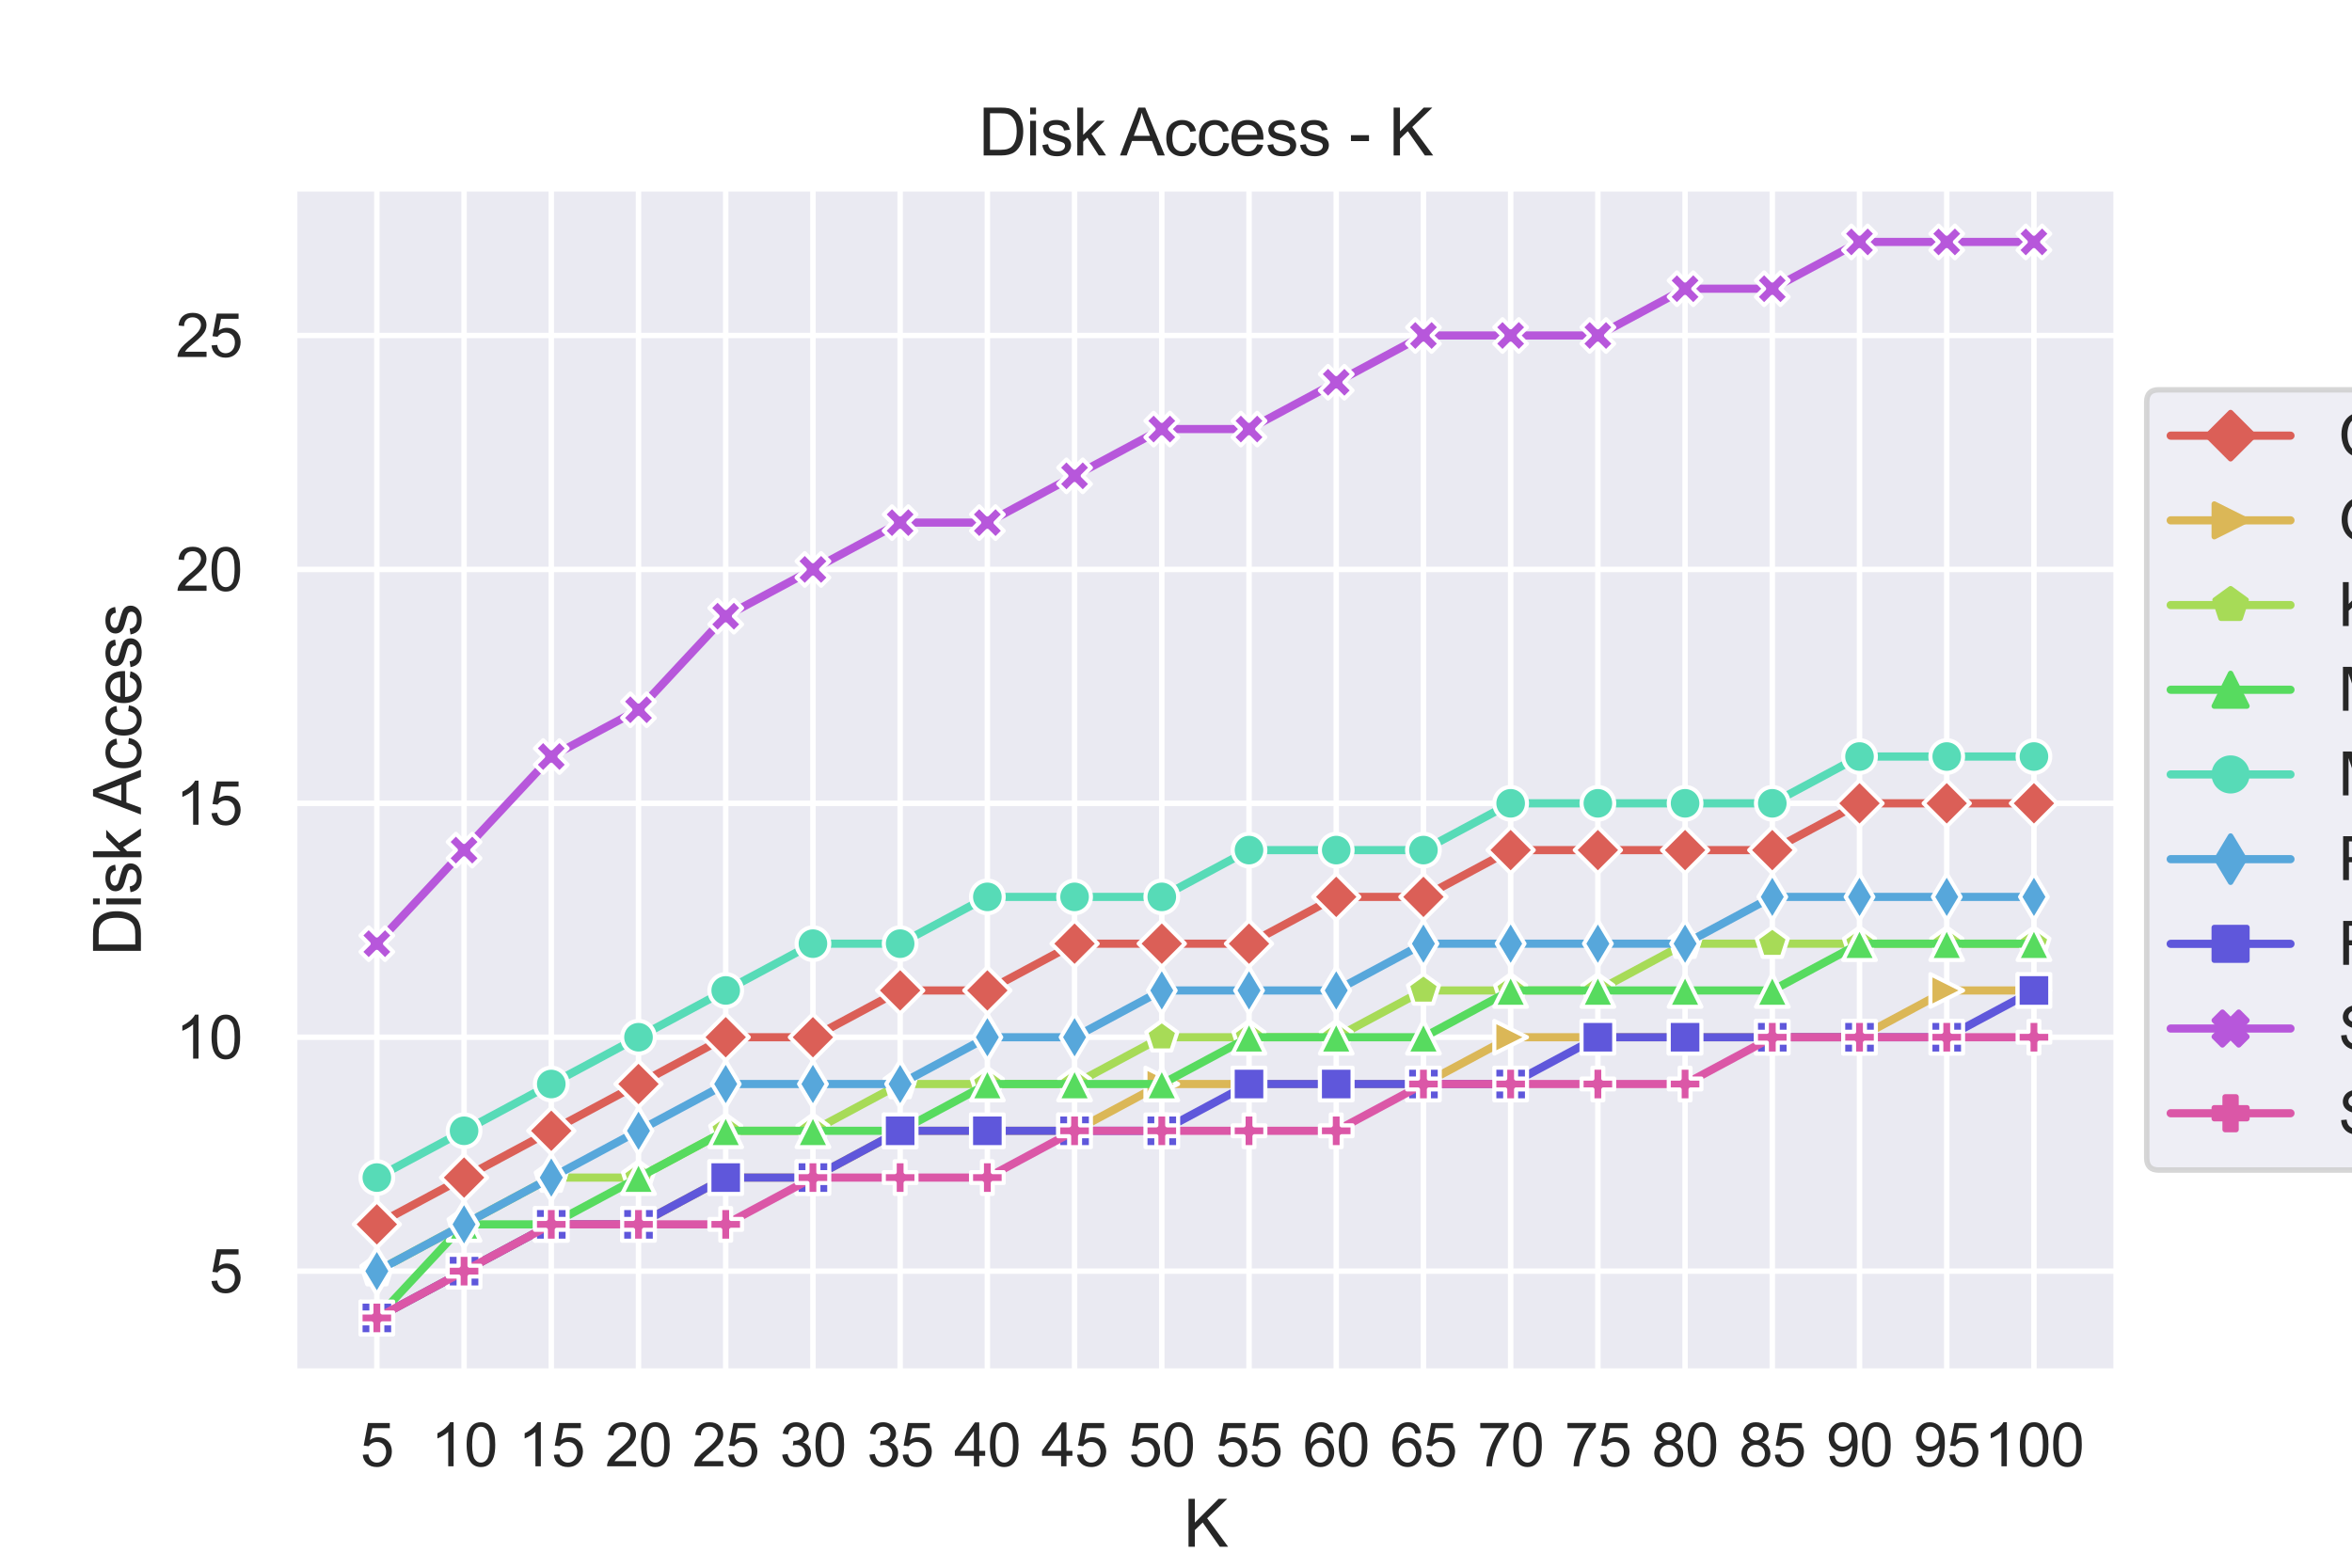 <?xml version="1.0" encoding="utf-8" standalone="no"?>
<!DOCTYPE svg PUBLIC "-//W3C//DTD SVG 1.1//EN"
  "http://www.w3.org/Graphics/SVG/1.1/DTD/svg11.dtd">
<svg xmlns:xlink="http://www.w3.org/1999/xlink" width="432pt" height="288pt" viewBox="0 0 432 288" xmlns="http://www.w3.org/2000/svg" version="1.1">
 <defs>
  <style type="text/css">*{stroke-linejoin: round; stroke-linecap: butt}</style>
 </defs>
 <g id="figure_1">
  <g id="patch_1">
   <path d="M 0 288 
L 432 288 
L 432 0 
L 0 0 
z
" style="fill: #ffffff"/>
  </g>
  <g id="axes_1">
   <g id="patch_2">
    <path d="M 54 252 
L 388.8 252 
L 388.8 34.56 
L 54 34.56 
z
" style="fill: #eaeaf2"/>
   </g>
   <g id="matplotlib.axis_1">
    <g id="xtick_1">
     <g id="line2d_1">
      <path d="M 69.218 252 
L 69.218 34.56 
" clip-path="url(#pcfc884fe42)" style="fill: none; stroke: #ffffff; stroke-linecap: round"/>
     </g>
     <g id="text_1">
      <!-- 5 -->
      <g style="fill: #262626" transform="translate(66.16 269.374)scale(0.11 -0.11)">
       <defs>
        <path id="ArialMT-35" d="M 266 1200 
L 856 1250 
Q 922 819 1161 601 
Q 1400 384 1738 384 
Q 2144 384 2425 690 
Q 2706 997 2706 1503 
Q 2706 1984 2436 2262 
Q 2166 2541 1728 2541 
Q 1456 2541 1237 2417 
Q 1019 2294 894 2097 
L 366 2166 
L 809 4519 
L 3088 4519 
L 3088 3981 
L 1259 3981 
L 1013 2750 
Q 1425 3038 1878 3038 
Q 2478 3038 2890 2622 
Q 3303 2206 3303 1553 
Q 3303 931 2941 478 
Q 2500 -78 1738 -78 
Q 1113 -78 717 272 
Q 322 622 266 1200 
z
" transform="scale(0.016)"/>
       </defs>
       <use xlink:href="#ArialMT-35"/>
      </g>
     </g>
    </g>
    <g id="xtick_2">
     <g id="line2d_2">
      <path d="M 85.237 252 
L 85.237 34.56 
" clip-path="url(#pcfc884fe42)" style="fill: none; stroke: #ffffff; stroke-linecap: round"/>
     </g>
     <g id="text_2">
      <!-- 10 -->
      <g style="fill: #262626" transform="translate(79.12 269.374)scale(0.11 -0.11)">
       <defs>
        <path id="ArialMT-31" d="M 2384 0 
L 1822 0 
L 1822 3584 
Q 1619 3391 1289 3197 
Q 959 3003 697 2906 
L 697 3450 
Q 1169 3672 1522 3987 
Q 1875 4303 2022 4600 
L 2384 4600 
L 2384 0 
z
" transform="scale(0.016)"/>
        <path id="ArialMT-30" d="M 266 2259 
Q 266 3072 433 3567 
Q 600 4063 929 4331 
Q 1259 4600 1759 4600 
Q 2128 4600 2406 4451 
Q 2684 4303 2865 4023 
Q 3047 3744 3150 3342 
Q 3253 2941 3253 2259 
Q 3253 1453 3087 958 
Q 2922 463 2592 192 
Q 2263 -78 1759 -78 
Q 1097 -78 719 397 
Q 266 969 266 2259 
z
M 844 2259 
Q 844 1131 1108 757 
Q 1372 384 1759 384 
Q 2147 384 2411 759 
Q 2675 1134 2675 2259 
Q 2675 3391 2411 3762 
Q 2147 4134 1753 4134 
Q 1366 4134 1134 3806 
Q 844 3388 844 2259 
z
" transform="scale(0.016)"/>
       </defs>
       <use xlink:href="#ArialMT-31"/>
       <use xlink:href="#ArialMT-30" x="55.615"/>
      </g>
     </g>
    </g>
    <g id="xtick_3">
     <g id="line2d_3">
      <path d="M 101.256 252 
L 101.256 34.56 
" clip-path="url(#pcfc884fe42)" style="fill: none; stroke: #ffffff; stroke-linecap: round"/>
     </g>
     <g id="text_3">
      <!-- 15 -->
      <g style="fill: #262626" transform="translate(95.139 269.374)scale(0.11 -0.11)">
       <use xlink:href="#ArialMT-31"/>
       <use xlink:href="#ArialMT-35" x="55.615"/>
      </g>
     </g>
    </g>
    <g id="xtick_4">
     <g id="line2d_4">
      <path d="M 117.276 252 
L 117.276 34.56 
" clip-path="url(#pcfc884fe42)" style="fill: none; stroke: #ffffff; stroke-linecap: round"/>
     </g>
     <g id="text_4">
      <!-- 20 -->
      <g style="fill: #262626" transform="translate(111.159 269.374)scale(0.11 -0.11)">
       <defs>
        <path id="ArialMT-32" d="M 3222 541 
L 3222 0 
L 194 0 
Q 188 203 259 391 
Q 375 700 629 1000 
Q 884 1300 1366 1694 
Q 2113 2306 2375 2664 
Q 2638 3022 2638 3341 
Q 2638 3675 2398 3904 
Q 2159 4134 1775 4134 
Q 1369 4134 1125 3890 
Q 881 3647 878 3216 
L 300 3275 
Q 359 3922 746 4261 
Q 1134 4600 1788 4600 
Q 2447 4600 2831 4234 
Q 3216 3869 3216 3328 
Q 3216 3053 3103 2787 
Q 2991 2522 2730 2228 
Q 2469 1934 1863 1422 
Q 1356 997 1212 845 
Q 1069 694 975 541 
L 3222 541 
z
" transform="scale(0.016)"/>
       </defs>
       <use xlink:href="#ArialMT-32"/>
       <use xlink:href="#ArialMT-30" x="55.615"/>
      </g>
     </g>
    </g>
    <g id="xtick_5">
     <g id="line2d_5">
      <path d="M 133.295 252 
L 133.295 34.56 
" clip-path="url(#pcfc884fe42)" style="fill: none; stroke: #ffffff; stroke-linecap: round"/>
     </g>
     <g id="text_5">
      <!-- 25 -->
      <g style="fill: #262626" transform="translate(127.178 269.374)scale(0.11 -0.11)">
       <use xlink:href="#ArialMT-32"/>
       <use xlink:href="#ArialMT-35" x="55.615"/>
      </g>
     </g>
    </g>
    <g id="xtick_6">
     <g id="line2d_6">
      <path d="M 149.314 252 
L 149.314 34.56 
" clip-path="url(#pcfc884fe42)" style="fill: none; stroke: #ffffff; stroke-linecap: round"/>
     </g>
     <g id="text_6">
      <!-- 30 -->
      <g style="fill: #262626" transform="translate(143.197 269.374)scale(0.11 -0.11)">
       <defs>
        <path id="ArialMT-33" d="M 269 1209 
L 831 1284 
Q 928 806 1161 595 
Q 1394 384 1728 384 
Q 2125 384 2398 659 
Q 2672 934 2672 1341 
Q 2672 1728 2419 1979 
Q 2166 2231 1775 2231 
Q 1616 2231 1378 2169 
L 1441 2663 
Q 1497 2656 1531 2656 
Q 1891 2656 2178 2843 
Q 2466 3031 2466 3422 
Q 2466 3731 2256 3934 
Q 2047 4138 1716 4138 
Q 1388 4138 1169 3931 
Q 950 3725 888 3313 
L 325 3413 
Q 428 3978 793 4289 
Q 1159 4600 1703 4600 
Q 2078 4600 2393 4439 
Q 2709 4278 2876 4000 
Q 3044 3722 3044 3409 
Q 3044 3113 2884 2869 
Q 2725 2625 2413 2481 
Q 2819 2388 3044 2092 
Q 3269 1797 3269 1353 
Q 3269 753 2831 336 
Q 2394 -81 1725 -81 
Q 1122 -81 723 278 
Q 325 638 269 1209 
z
" transform="scale(0.016)"/>
       </defs>
       <use xlink:href="#ArialMT-33"/>
       <use xlink:href="#ArialMT-30" x="55.615"/>
      </g>
     </g>
    </g>
    <g id="xtick_7">
     <g id="line2d_7">
      <path d="M 165.333 252 
L 165.333 34.56 
" clip-path="url(#pcfc884fe42)" style="fill: none; stroke: #ffffff; stroke-linecap: round"/>
     </g>
     <g id="text_7">
      <!-- 35 -->
      <g style="fill: #262626" transform="translate(159.216 269.374)scale(0.11 -0.11)">
       <use xlink:href="#ArialMT-33"/>
       <use xlink:href="#ArialMT-35" x="55.615"/>
      </g>
     </g>
    </g>
    <g id="xtick_8">
     <g id="line2d_8">
      <path d="M 181.352 252 
L 181.352 34.56 
" clip-path="url(#pcfc884fe42)" style="fill: none; stroke: #ffffff; stroke-linecap: round"/>
     </g>
     <g id="text_8">
      <!-- 40 -->
      <g style="fill: #262626" transform="translate(175.235 269.374)scale(0.11 -0.11)">
       <defs>
        <path id="ArialMT-34" d="M 2069 0 
L 2069 1097 
L 81 1097 
L 81 1613 
L 2172 4581 
L 2631 4581 
L 2631 1613 
L 3250 1613 
L 3250 1097 
L 2631 1097 
L 2631 0 
L 2069 0 
z
M 2069 1613 
L 2069 3678 
L 634 1613 
L 2069 1613 
z
" transform="scale(0.016)"/>
       </defs>
       <use xlink:href="#ArialMT-34"/>
       <use xlink:href="#ArialMT-30" x="55.615"/>
      </g>
     </g>
    </g>
    <g id="xtick_9">
     <g id="line2d_9">
      <path d="M 197.371 252 
L 197.371 34.56 
" clip-path="url(#pcfc884fe42)" style="fill: none; stroke: #ffffff; stroke-linecap: round"/>
     </g>
     <g id="text_9">
      <!-- 45 -->
      <g style="fill: #262626" transform="translate(191.254 269.374)scale(0.11 -0.11)">
       <use xlink:href="#ArialMT-34"/>
       <use xlink:href="#ArialMT-35" x="55.615"/>
      </g>
     </g>
    </g>
    <g id="xtick_10">
     <g id="line2d_10">
      <path d="M 213.39 252 
L 213.39 34.56 
" clip-path="url(#pcfc884fe42)" style="fill: none; stroke: #ffffff; stroke-linecap: round"/>
     </g>
     <g id="text_10">
      <!-- 50 -->
      <g style="fill: #262626" transform="translate(207.273 269.374)scale(0.11 -0.11)">
       <use xlink:href="#ArialMT-35"/>
       <use xlink:href="#ArialMT-30" x="55.615"/>
      </g>
     </g>
    </g>
    <g id="xtick_11">
     <g id="line2d_11">
      <path d="M 229.41 252 
L 229.41 34.56 
" clip-path="url(#pcfc884fe42)" style="fill: none; stroke: #ffffff; stroke-linecap: round"/>
     </g>
     <g id="text_11">
      <!-- 55 -->
      <g style="fill: #262626" transform="translate(223.293 269.374)scale(0.11 -0.11)">
       <use xlink:href="#ArialMT-35"/>
       <use xlink:href="#ArialMT-35" x="55.615"/>
      </g>
     </g>
    </g>
    <g id="xtick_12">
     <g id="line2d_12">
      <path d="M 245.429 252 
L 245.429 34.56 
" clip-path="url(#pcfc884fe42)" style="fill: none; stroke: #ffffff; stroke-linecap: round"/>
     </g>
     <g id="text_12">
      <!-- 60 -->
      <g style="fill: #262626" transform="translate(239.312 269.374)scale(0.11 -0.11)">
       <defs>
        <path id="ArialMT-36" d="M 3184 3459 
L 2625 3416 
Q 2550 3747 2413 3897 
Q 2184 4138 1850 4138 
Q 1581 4138 1378 3988 
Q 1113 3794 959 3422 
Q 806 3050 800 2363 
Q 1003 2672 1297 2822 
Q 1591 2972 1913 2972 
Q 2475 2972 2870 2558 
Q 3266 2144 3266 1488 
Q 3266 1056 3080 686 
Q 2894 316 2569 119 
Q 2244 -78 1831 -78 
Q 1128 -78 684 439 
Q 241 956 241 2144 
Q 241 3472 731 4075 
Q 1159 4600 1884 4600 
Q 2425 4600 2770 4297 
Q 3116 3994 3184 3459 
z
M 888 1484 
Q 888 1194 1011 928 
Q 1134 663 1356 523 
Q 1578 384 1822 384 
Q 2178 384 2434 671 
Q 2691 959 2691 1453 
Q 2691 1928 2437 2201 
Q 2184 2475 1800 2475 
Q 1419 2475 1153 2201 
Q 888 1928 888 1484 
z
" transform="scale(0.016)"/>
       </defs>
       <use xlink:href="#ArialMT-36"/>
       <use xlink:href="#ArialMT-30" x="55.615"/>
      </g>
     </g>
    </g>
    <g id="xtick_13">
     <g id="line2d_13">
      <path d="M 261.448 252 
L 261.448 34.56 
" clip-path="url(#pcfc884fe42)" style="fill: none; stroke: #ffffff; stroke-linecap: round"/>
     </g>
     <g id="text_13">
      <!-- 65 -->
      <g style="fill: #262626" transform="translate(255.331 269.374)scale(0.11 -0.11)">
       <use xlink:href="#ArialMT-36"/>
       <use xlink:href="#ArialMT-35" x="55.615"/>
      </g>
     </g>
    </g>
    <g id="xtick_14">
     <g id="line2d_14">
      <path d="M 277.467 252 
L 277.467 34.56 
" clip-path="url(#pcfc884fe42)" style="fill: none; stroke: #ffffff; stroke-linecap: round"/>
     </g>
     <g id="text_14">
      <!-- 70 -->
      <g style="fill: #262626" transform="translate(271.35 269.374)scale(0.11 -0.11)">
       <defs>
        <path id="ArialMT-37" d="M 303 3981 
L 303 4522 
L 3269 4522 
L 3269 4084 
Q 2831 3619 2401 2847 
Q 1972 2075 1738 1259 
Q 1569 684 1522 0 
L 944 0 
Q 953 541 1156 1306 
Q 1359 2072 1739 2783 
Q 2119 3494 2547 3981 
L 303 3981 
z
" transform="scale(0.016)"/>
       </defs>
       <use xlink:href="#ArialMT-37"/>
       <use xlink:href="#ArialMT-30" x="55.615"/>
      </g>
     </g>
    </g>
    <g id="xtick_15">
     <g id="line2d_15">
      <path d="M 293.486 252 
L 293.486 34.56 
" clip-path="url(#pcfc884fe42)" style="fill: none; stroke: #ffffff; stroke-linecap: round"/>
     </g>
     <g id="text_15">
      <!-- 75 -->
      <g style="fill: #262626" transform="translate(287.369 269.374)scale(0.11 -0.11)">
       <use xlink:href="#ArialMT-37"/>
       <use xlink:href="#ArialMT-35" x="55.615"/>
      </g>
     </g>
    </g>
    <g id="xtick_16">
     <g id="line2d_16">
      <path d="M 309.505 252 
L 309.505 34.56 
" clip-path="url(#pcfc884fe42)" style="fill: none; stroke: #ffffff; stroke-linecap: round"/>
     </g>
     <g id="text_16">
      <!-- 80 -->
      <g style="fill: #262626" transform="translate(303.388 269.374)scale(0.11 -0.11)">
       <defs>
        <path id="ArialMT-38" d="M 1131 2484 
Q 781 2613 612 2850 
Q 444 3088 444 3419 
Q 444 3919 803 4259 
Q 1163 4600 1759 4600 
Q 2359 4600 2725 4251 
Q 3091 3903 3091 3403 
Q 3091 3084 2923 2848 
Q 2756 2613 2416 2484 
Q 2838 2347 3058 2040 
Q 3278 1734 3278 1309 
Q 3278 722 2862 322 
Q 2447 -78 1769 -78 
Q 1091 -78 675 323 
Q 259 725 259 1325 
Q 259 1772 486 2073 
Q 713 2375 1131 2484 
z
M 1019 3438 
Q 1019 3113 1228 2906 
Q 1438 2700 1772 2700 
Q 2097 2700 2305 2904 
Q 2513 3109 2513 3406 
Q 2513 3716 2298 3927 
Q 2084 4138 1766 4138 
Q 1444 4138 1231 3931 
Q 1019 3725 1019 3438 
z
M 838 1322 
Q 838 1081 952 856 
Q 1066 631 1291 507 
Q 1516 384 1775 384 
Q 2178 384 2440 643 
Q 2703 903 2703 1303 
Q 2703 1709 2433 1975 
Q 2163 2241 1756 2241 
Q 1359 2241 1098 1978 
Q 838 1716 838 1322 
z
" transform="scale(0.016)"/>
       </defs>
       <use xlink:href="#ArialMT-38"/>
       <use xlink:href="#ArialMT-30" x="55.615"/>
      </g>
     </g>
    </g>
    <g id="xtick_17">
     <g id="line2d_17">
      <path d="M 325.524 252 
L 325.524 34.56 
" clip-path="url(#pcfc884fe42)" style="fill: none; stroke: #ffffff; stroke-linecap: round"/>
     </g>
     <g id="text_17">
      <!-- 85 -->
      <g style="fill: #262626" transform="translate(319.407 269.374)scale(0.11 -0.11)">
       <use xlink:href="#ArialMT-38"/>
       <use xlink:href="#ArialMT-35" x="55.615"/>
      </g>
     </g>
    </g>
    <g id="xtick_18">
     <g id="line2d_18">
      <path d="M 341.544 252 
L 341.544 34.56 
" clip-path="url(#pcfc884fe42)" style="fill: none; stroke: #ffffff; stroke-linecap: round"/>
     </g>
     <g id="text_18">
      <!-- 90 -->
      <g style="fill: #262626" transform="translate(335.427 269.374)scale(0.11 -0.11)">
       <defs>
        <path id="ArialMT-39" d="M 350 1059 
L 891 1109 
Q 959 728 1153 556 
Q 1347 384 1650 384 
Q 1909 384 2104 503 
Q 2300 622 2425 820 
Q 2550 1019 2634 1356 
Q 2719 1694 2719 2044 
Q 2719 2081 2716 2156 
Q 2547 1888 2255 1720 
Q 1963 1553 1622 1553 
Q 1053 1553 659 1965 
Q 266 2378 266 3053 
Q 266 3750 677 4175 
Q 1088 4600 1706 4600 
Q 2153 4600 2523 4359 
Q 2894 4119 3086 3673 
Q 3278 3228 3278 2384 
Q 3278 1506 3087 986 
Q 2897 466 2520 194 
Q 2144 -78 1638 -78 
Q 1100 -78 759 220 
Q 419 519 350 1059 
z
M 2653 3081 
Q 2653 3566 2395 3850 
Q 2138 4134 1775 4134 
Q 1400 4134 1122 3828 
Q 844 3522 844 3034 
Q 844 2597 1108 2323 
Q 1372 2050 1759 2050 
Q 2150 2050 2401 2323 
Q 2653 2597 2653 3081 
z
" transform="scale(0.016)"/>
       </defs>
       <use xlink:href="#ArialMT-39"/>
       <use xlink:href="#ArialMT-30" x="55.615"/>
      </g>
     </g>
    </g>
    <g id="xtick_19">
     <g id="line2d_19">
      <path d="M 357.563 252 
L 357.563 34.56 
" clip-path="url(#pcfc884fe42)" style="fill: none; stroke: #ffffff; stroke-linecap: round"/>
     </g>
     <g id="text_19">
      <!-- 95 -->
      <g style="fill: #262626" transform="translate(351.446 269.374)scale(0.11 -0.11)">
       <use xlink:href="#ArialMT-39"/>
       <use xlink:href="#ArialMT-35" x="55.615"/>
      </g>
     </g>
    </g>
    <g id="xtick_20">
     <g id="line2d_20">
      <path d="M 373.582 252 
L 373.582 34.56 
" clip-path="url(#pcfc884fe42)" style="fill: none; stroke: #ffffff; stroke-linecap: round"/>
     </g>
     <g id="text_20">
      <!-- 100 -->
      <g style="fill: #262626" transform="translate(364.406 269.374)scale(0.11 -0.11)">
       <use xlink:href="#ArialMT-31"/>
       <use xlink:href="#ArialMT-30" x="55.615"/>
       <use xlink:href="#ArialMT-30" x="111.23"/>
      </g>
     </g>
    </g>
    <g id="text_21">
     <!-- K -->
     <g style="fill: #262626" transform="translate(217.398 284.149)scale(0.12 -0.12)">
      <defs>
       <path id="ArialMT-4b" d="M 469 0 
L 469 4581 
L 1075 4581 
L 1075 2309 
L 3350 4581 
L 4172 4581 
L 2250 2725 
L 4256 0 
L 3456 0 
L 1825 2319 
L 1075 1588 
L 1075 0 
L 469 0 
z
" transform="scale(0.016)"/>
      </defs>
      <use xlink:href="#ArialMT-4b"/>
     </g>
    </g>
   </g>
   <g id="matplotlib.axis_2">
    <g id="ytick_1">
     <g id="line2d_21">
      <path d="M 54 233.522 
L 388.8 233.522 
" clip-path="url(#pcfc884fe42)" style="fill: none; stroke: #ffffff; stroke-linecap: round"/>
     </g>
     <g id="text_22">
      <!-- 5 -->
      <g style="fill: #262626" transform="translate(38.383 237.459)scale(0.11 -0.11)">
       <use xlink:href="#ArialMT-35"/>
      </g>
     </g>
    </g>
    <g id="ytick_2">
     <g id="line2d_22">
      <path d="M 54 190.55 
L 388.8 190.55 
" clip-path="url(#pcfc884fe42)" style="fill: none; stroke: #ffffff; stroke-linecap: round"/>
     </g>
     <g id="text_23">
      <!-- 10 -->
      <g style="fill: #262626" transform="translate(32.266 194.486)scale(0.11 -0.11)">
       <use xlink:href="#ArialMT-31"/>
       <use xlink:href="#ArialMT-30" x="55.615"/>
      </g>
     </g>
    </g>
    <g id="ytick_3">
     <g id="line2d_23">
      <path d="M 54 147.577 
L 388.8 147.577 
" clip-path="url(#pcfc884fe42)" style="fill: none; stroke: #ffffff; stroke-linecap: round"/>
     </g>
     <g id="text_24">
      <!-- 15 -->
      <g style="fill: #262626" transform="translate(32.266 151.514)scale(0.11 -0.11)">
       <use xlink:href="#ArialMT-31"/>
       <use xlink:href="#ArialMT-35" x="55.615"/>
      </g>
     </g>
    </g>
    <g id="ytick_4">
     <g id="line2d_24">
      <path d="M 54 104.605 
L 388.8 104.605 
" clip-path="url(#pcfc884fe42)" style="fill: none; stroke: #ffffff; stroke-linecap: round"/>
     </g>
     <g id="text_25">
      <!-- 20 -->
      <g style="fill: #262626" transform="translate(32.266 108.542)scale(0.11 -0.11)">
       <use xlink:href="#ArialMT-32"/>
       <use xlink:href="#ArialMT-30" x="55.615"/>
      </g>
     </g>
    </g>
    <g id="ytick_5">
     <g id="line2d_25">
      <path d="M 54 61.633 
L 388.8 61.633 
" clip-path="url(#pcfc884fe42)" style="fill: none; stroke: #ffffff; stroke-linecap: round"/>
     </g>
     <g id="text_26">
      <!-- 25 -->
      <g style="fill: #262626" transform="translate(32.266 65.569)scale(0.11 -0.11)">
       <use xlink:href="#ArialMT-32"/>
       <use xlink:href="#ArialMT-35" x="55.615"/>
      </g>
     </g>
    </g>
    <g id="text_27">
     <!-- Disk Access -->
     <g style="fill: #262626" transform="translate(25.881 175.622)rotate(-90)scale(0.12 -0.12)">
      <defs>
       <path id="ArialMT-44" d="M 494 0 
L 494 4581 
L 2072 4581 
Q 2606 4581 2888 4516 
Q 3281 4425 3559 4188 
Q 3922 3881 4101 3404 
Q 4281 2928 4281 2316 
Q 4281 1794 4159 1391 
Q 4038 988 3847 723 
Q 3656 459 3429 307 
Q 3203 156 2883 78 
Q 2563 0 2147 0 
L 494 0 
z
M 1100 541 
L 2078 541 
Q 2531 541 2789 625 
Q 3047 709 3200 863 
Q 3416 1078 3536 1442 
Q 3656 1806 3656 2325 
Q 3656 3044 3420 3430 
Q 3184 3816 2847 3947 
Q 2603 4041 2063 4041 
L 1100 4041 
L 1100 541 
z
" transform="scale(0.016)"/>
       <path id="ArialMT-69" d="M 425 3934 
L 425 4581 
L 988 4581 
L 988 3934 
L 425 3934 
z
M 425 0 
L 425 3319 
L 988 3319 
L 988 0 
L 425 0 
z
" transform="scale(0.016)"/>
       <path id="ArialMT-73" d="M 197 991 
L 753 1078 
Q 800 744 1014 566 
Q 1228 388 1613 388 
Q 2000 388 2187 545 
Q 2375 703 2375 916 
Q 2375 1106 2209 1216 
Q 2094 1291 1634 1406 
Q 1016 1563 777 1677 
Q 538 1791 414 1992 
Q 291 2194 291 2438 
Q 291 2659 392 2848 
Q 494 3038 669 3163 
Q 800 3259 1026 3326 
Q 1253 3394 1513 3394 
Q 1903 3394 2198 3281 
Q 2494 3169 2634 2976 
Q 2775 2784 2828 2463 
L 2278 2388 
Q 2241 2644 2061 2787 
Q 1881 2931 1553 2931 
Q 1166 2931 1000 2803 
Q 834 2675 834 2503 
Q 834 2394 903 2306 
Q 972 2216 1119 2156 
Q 1203 2125 1616 2013 
Q 2213 1853 2448 1751 
Q 2684 1650 2818 1456 
Q 2953 1263 2953 975 
Q 2953 694 2789 445 
Q 2625 197 2315 61 
Q 2006 -75 1616 -75 
Q 969 -75 630 194 
Q 291 463 197 991 
z
" transform="scale(0.016)"/>
       <path id="ArialMT-6b" d="M 425 0 
L 425 4581 
L 988 4581 
L 988 1969 
L 2319 3319 
L 3047 3319 
L 1778 2088 
L 3175 0 
L 2481 0 
L 1384 1697 
L 988 1316 
L 988 0 
L 425 0 
z
" transform="scale(0.016)"/>
       <path id="ArialMT-20" transform="scale(0.016)"/>
       <path id="ArialMT-41" d="M -9 0 
L 1750 4581 
L 2403 4581 
L 4278 0 
L 3588 0 
L 3053 1388 
L 1138 1388 
L 634 0 
L -9 0 
z
M 1313 1881 
L 2866 1881 
L 2388 3150 
Q 2169 3728 2063 4100 
Q 1975 3659 1816 3225 
L 1313 1881 
z
" transform="scale(0.016)"/>
       <path id="ArialMT-63" d="M 2588 1216 
L 3141 1144 
Q 3050 572 2676 248 
Q 2303 -75 1759 -75 
Q 1078 -75 664 370 
Q 250 816 250 1647 
Q 250 2184 428 2587 
Q 606 2991 970 3192 
Q 1334 3394 1763 3394 
Q 2303 3394 2647 3120 
Q 2991 2847 3088 2344 
L 2541 2259 
Q 2463 2594 2264 2762 
Q 2066 2931 1784 2931 
Q 1359 2931 1093 2626 
Q 828 2322 828 1663 
Q 828 994 1084 691 
Q 1341 388 1753 388 
Q 2084 388 2306 591 
Q 2528 794 2588 1216 
z
" transform="scale(0.016)"/>
       <path id="ArialMT-65" d="M 2694 1069 
L 3275 997 
Q 3138 488 2766 206 
Q 2394 -75 1816 -75 
Q 1088 -75 661 373 
Q 234 822 234 1631 
Q 234 2469 665 2931 
Q 1097 3394 1784 3394 
Q 2450 3394 2872 2941 
Q 3294 2488 3294 1666 
Q 3294 1616 3291 1516 
L 816 1516 
Q 847 969 1125 678 
Q 1403 388 1819 388 
Q 2128 388 2347 550 
Q 2566 713 2694 1069 
z
M 847 1978 
L 2700 1978 
Q 2663 2397 2488 2606 
Q 2219 2931 1791 2931 
Q 1403 2931 1139 2672 
Q 875 2413 847 1978 
z
" transform="scale(0.016)"/>
      </defs>
      <use xlink:href="#ArialMT-44"/>
      <use xlink:href="#ArialMT-69" x="72.217"/>
      <use xlink:href="#ArialMT-73" x="94.434"/>
      <use xlink:href="#ArialMT-6b" x="144.434"/>
      <use xlink:href="#ArialMT-20" x="194.434"/>
      <use xlink:href="#ArialMT-41" x="216.717"/>
      <use xlink:href="#ArialMT-63" x="283.416"/>
      <use xlink:href="#ArialMT-63" x="333.416"/>
      <use xlink:href="#ArialMT-65" x="383.416"/>
      <use xlink:href="#ArialMT-73" x="439.031"/>
      <use xlink:href="#ArialMT-73" x="489.031"/>
     </g>
    </g>
   </g>
   <g id="line2d_26">
    <path d="M 69.218 224.927 
L 85.237 216.333 
L 101.256 207.738 
L 117.276 199.144 
L 133.295 190.55 
L 149.314 190.55 
L 165.333 181.955 
L 181.352 181.955 
L 197.371 173.361 
L 213.39 173.361 
L 229.41 173.361 
L 245.429 164.766 
L 261.448 164.766 
L 277.467 156.172 
L 293.486 156.172 
L 309.505 156.172 
L 325.524 156.172 
L 341.544 147.577 
L 357.563 147.577 
L 373.582 147.577 
" clip-path="url(#pcfc884fe42)" style="fill: none; stroke: #db5f57; stroke-width: 1.5; stroke-linecap: round"/>
    <defs>
     <path id="m933f05077a" d="M -0 4.243 
L 4.243 0 
L 0 -4.243 
L -4.243 -0 
z
" style="stroke: #ffffff; stroke-width: 0.75; stroke-linejoin: miter"/>
    </defs>
    <g clip-path="url(#pcfc884fe42)">
     <use xlink:href="#m933f05077a" x="69.218" y="224.927" style="fill: #db5f57; stroke: #ffffff; stroke-width: 0.75; stroke-linejoin: miter"/>
     <use xlink:href="#m933f05077a" x="85.237" y="216.333" style="fill: #db5f57; stroke: #ffffff; stroke-width: 0.75; stroke-linejoin: miter"/>
     <use xlink:href="#m933f05077a" x="101.256" y="207.738" style="fill: #db5f57; stroke: #ffffff; stroke-width: 0.75; stroke-linejoin: miter"/>
     <use xlink:href="#m933f05077a" x="117.276" y="199.144" style="fill: #db5f57; stroke: #ffffff; stroke-width: 0.75; stroke-linejoin: miter"/>
     <use xlink:href="#m933f05077a" x="133.295" y="190.55" style="fill: #db5f57; stroke: #ffffff; stroke-width: 0.75; stroke-linejoin: miter"/>
     <use xlink:href="#m933f05077a" x="149.314" y="190.55" style="fill: #db5f57; stroke: #ffffff; stroke-width: 0.75; stroke-linejoin: miter"/>
     <use xlink:href="#m933f05077a" x="165.333" y="181.955" style="fill: #db5f57; stroke: #ffffff; stroke-width: 0.75; stroke-linejoin: miter"/>
     <use xlink:href="#m933f05077a" x="181.352" y="181.955" style="fill: #db5f57; stroke: #ffffff; stroke-width: 0.75; stroke-linejoin: miter"/>
     <use xlink:href="#m933f05077a" x="197.371" y="173.361" style="fill: #db5f57; stroke: #ffffff; stroke-width: 0.75; stroke-linejoin: miter"/>
     <use xlink:href="#m933f05077a" x="213.39" y="173.361" style="fill: #db5f57; stroke: #ffffff; stroke-width: 0.75; stroke-linejoin: miter"/>
     <use xlink:href="#m933f05077a" x="229.41" y="173.361" style="fill: #db5f57; stroke: #ffffff; stroke-width: 0.75; stroke-linejoin: miter"/>
     <use xlink:href="#m933f05077a" x="245.429" y="164.766" style="fill: #db5f57; stroke: #ffffff; stroke-width: 0.75; stroke-linejoin: miter"/>
     <use xlink:href="#m933f05077a" x="261.448" y="164.766" style="fill: #db5f57; stroke: #ffffff; stroke-width: 0.75; stroke-linejoin: miter"/>
     <use xlink:href="#m933f05077a" x="277.467" y="156.172" style="fill: #db5f57; stroke: #ffffff; stroke-width: 0.75; stroke-linejoin: miter"/>
     <use xlink:href="#m933f05077a" x="293.486" y="156.172" style="fill: #db5f57; stroke: #ffffff; stroke-width: 0.75; stroke-linejoin: miter"/>
     <use xlink:href="#m933f05077a" x="309.505" y="156.172" style="fill: #db5f57; stroke: #ffffff; stroke-width: 0.75; stroke-linejoin: miter"/>
     <use xlink:href="#m933f05077a" x="325.524" y="156.172" style="fill: #db5f57; stroke: #ffffff; stroke-width: 0.75; stroke-linejoin: miter"/>
     <use xlink:href="#m933f05077a" x="341.544" y="147.577" style="fill: #db5f57; stroke: #ffffff; stroke-width: 0.75; stroke-linejoin: miter"/>
     <use xlink:href="#m933f05077a" x="357.563" y="147.577" style="fill: #db5f57; stroke: #ffffff; stroke-width: 0.75; stroke-linejoin: miter"/>
     <use xlink:href="#m933f05077a" x="373.582" y="147.577" style="fill: #db5f57; stroke: #ffffff; stroke-width: 0.75; stroke-linejoin: miter"/>
    </g>
   </g>
   <g id="line2d_27">
    <path d="M 69.218 242.116 
L 85.237 233.522 
L 101.256 224.927 
L 117.276 224.927 
L 133.295 216.333 
L 149.314 216.333 
L 165.333 207.738 
L 181.352 207.738 
L 197.371 207.738 
L 213.39 199.144 
L 229.41 199.144 
L 245.429 199.144 
L 261.448 199.144 
L 277.467 190.55 
L 293.486 190.55 
L 309.505 190.55 
L 325.524 190.55 
L 341.544 190.55 
L 357.563 181.955 
L 373.582 181.955 
" clip-path="url(#pcfc884fe42)" style="fill: none; stroke: #dbb757; stroke-width: 1.5; stroke-linecap: round"/>
    <defs>
     <path id="m7706fc47e1" d="M 3 0 
L -3 -3 
L -3 3 
z
" style="stroke: #ffffff; stroke-width: 0.75; stroke-linejoin: miter"/>
    </defs>
    <g clip-path="url(#pcfc884fe42)">
     <use xlink:href="#m7706fc47e1" x="69.218" y="242.116" style="fill: #dbb757; stroke: #ffffff; stroke-width: 0.75; stroke-linejoin: miter"/>
     <use xlink:href="#m7706fc47e1" x="85.237" y="233.522" style="fill: #dbb757; stroke: #ffffff; stroke-width: 0.75; stroke-linejoin: miter"/>
     <use xlink:href="#m7706fc47e1" x="101.256" y="224.927" style="fill: #dbb757; stroke: #ffffff; stroke-width: 0.75; stroke-linejoin: miter"/>
     <use xlink:href="#m7706fc47e1" x="117.276" y="224.927" style="fill: #dbb757; stroke: #ffffff; stroke-width: 0.75; stroke-linejoin: miter"/>
     <use xlink:href="#m7706fc47e1" x="133.295" y="216.333" style="fill: #dbb757; stroke: #ffffff; stroke-width: 0.75; stroke-linejoin: miter"/>
     <use xlink:href="#m7706fc47e1" x="149.314" y="216.333" style="fill: #dbb757; stroke: #ffffff; stroke-width: 0.75; stroke-linejoin: miter"/>
     <use xlink:href="#m7706fc47e1" x="165.333" y="207.738" style="fill: #dbb757; stroke: #ffffff; stroke-width: 0.75; stroke-linejoin: miter"/>
     <use xlink:href="#m7706fc47e1" x="181.352" y="207.738" style="fill: #dbb757; stroke: #ffffff; stroke-width: 0.75; stroke-linejoin: miter"/>
     <use xlink:href="#m7706fc47e1" x="197.371" y="207.738" style="fill: #dbb757; stroke: #ffffff; stroke-width: 0.75; stroke-linejoin: miter"/>
     <use xlink:href="#m7706fc47e1" x="213.39" y="199.144" style="fill: #dbb757; stroke: #ffffff; stroke-width: 0.75; stroke-linejoin: miter"/>
     <use xlink:href="#m7706fc47e1" x="229.41" y="199.144" style="fill: #dbb757; stroke: #ffffff; stroke-width: 0.75; stroke-linejoin: miter"/>
     <use xlink:href="#m7706fc47e1" x="245.429" y="199.144" style="fill: #dbb757; stroke: #ffffff; stroke-width: 0.75; stroke-linejoin: miter"/>
     <use xlink:href="#m7706fc47e1" x="261.448" y="199.144" style="fill: #dbb757; stroke: #ffffff; stroke-width: 0.75; stroke-linejoin: miter"/>
     <use xlink:href="#m7706fc47e1" x="277.467" y="190.55" style="fill: #dbb757; stroke: #ffffff; stroke-width: 0.75; stroke-linejoin: miter"/>
     <use xlink:href="#m7706fc47e1" x="293.486" y="190.55" style="fill: #dbb757; stroke: #ffffff; stroke-width: 0.75; stroke-linejoin: miter"/>
     <use xlink:href="#m7706fc47e1" x="309.505" y="190.55" style="fill: #dbb757; stroke: #ffffff; stroke-width: 0.75; stroke-linejoin: miter"/>
     <use xlink:href="#m7706fc47e1" x="325.524" y="190.55" style="fill: #dbb757; stroke: #ffffff; stroke-width: 0.75; stroke-linejoin: miter"/>
     <use xlink:href="#m7706fc47e1" x="341.544" y="190.55" style="fill: #dbb757; stroke: #ffffff; stroke-width: 0.75; stroke-linejoin: miter"/>
     <use xlink:href="#m7706fc47e1" x="357.563" y="181.955" style="fill: #dbb757; stroke: #ffffff; stroke-width: 0.75; stroke-linejoin: miter"/>
     <use xlink:href="#m7706fc47e1" x="373.582" y="181.955" style="fill: #dbb757; stroke: #ffffff; stroke-width: 0.75; stroke-linejoin: miter"/>
    </g>
   </g>
   <g id="line2d_28">
    <path d="M 69.218 233.522 
L 85.237 224.927 
L 101.256 216.333 
L 117.276 216.333 
L 133.295 207.738 
L 149.314 207.738 
L 165.333 199.144 
L 181.352 199.144 
L 197.371 199.144 
L 213.39 190.55 
L 229.41 190.55 
L 245.429 190.55 
L 261.448 181.955 
L 277.467 181.955 
L 293.486 181.955 
L 309.505 173.361 
L 325.524 173.361 
L 341.544 173.361 
L 357.563 173.361 
L 373.582 173.361 
" clip-path="url(#pcfc884fe42)" style="fill: none; stroke: #a7db57; stroke-width: 1.5; stroke-linecap: round"/>
    <defs>
     <path id="mb52817464b" d="M 0 -3 
L -2.853 -0.927 
L -1.763 2.427 
L 1.763 2.427 
L 2.853 -0.927 
z
" style="stroke: #ffffff; stroke-width: 0.75; stroke-linejoin: miter"/>
    </defs>
    <g clip-path="url(#pcfc884fe42)">
     <use xlink:href="#mb52817464b" x="69.218" y="233.522" style="fill: #a7db57; stroke: #ffffff; stroke-width: 0.75; stroke-linejoin: miter"/>
     <use xlink:href="#mb52817464b" x="85.237" y="224.927" style="fill: #a7db57; stroke: #ffffff; stroke-width: 0.75; stroke-linejoin: miter"/>
     <use xlink:href="#mb52817464b" x="101.256" y="216.333" style="fill: #a7db57; stroke: #ffffff; stroke-width: 0.75; stroke-linejoin: miter"/>
     <use xlink:href="#mb52817464b" x="117.276" y="216.333" style="fill: #a7db57; stroke: #ffffff; stroke-width: 0.75; stroke-linejoin: miter"/>
     <use xlink:href="#mb52817464b" x="133.295" y="207.738" style="fill: #a7db57; stroke: #ffffff; stroke-width: 0.75; stroke-linejoin: miter"/>
     <use xlink:href="#mb52817464b" x="149.314" y="207.738" style="fill: #a7db57; stroke: #ffffff; stroke-width: 0.75; stroke-linejoin: miter"/>
     <use xlink:href="#mb52817464b" x="165.333" y="199.144" style="fill: #a7db57; stroke: #ffffff; stroke-width: 0.75; stroke-linejoin: miter"/>
     <use xlink:href="#mb52817464b" x="181.352" y="199.144" style="fill: #a7db57; stroke: #ffffff; stroke-width: 0.75; stroke-linejoin: miter"/>
     <use xlink:href="#mb52817464b" x="197.371" y="199.144" style="fill: #a7db57; stroke: #ffffff; stroke-width: 0.75; stroke-linejoin: miter"/>
     <use xlink:href="#mb52817464b" x="213.39" y="190.55" style="fill: #a7db57; stroke: #ffffff; stroke-width: 0.75; stroke-linejoin: miter"/>
     <use xlink:href="#mb52817464b" x="229.41" y="190.55" style="fill: #a7db57; stroke: #ffffff; stroke-width: 0.75; stroke-linejoin: miter"/>
     <use xlink:href="#mb52817464b" x="245.429" y="190.55" style="fill: #a7db57; stroke: #ffffff; stroke-width: 0.75; stroke-linejoin: miter"/>
     <use xlink:href="#mb52817464b" x="261.448" y="181.955" style="fill: #a7db57; stroke: #ffffff; stroke-width: 0.75; stroke-linejoin: miter"/>
     <use xlink:href="#mb52817464b" x="277.467" y="181.955" style="fill: #a7db57; stroke: #ffffff; stroke-width: 0.75; stroke-linejoin: miter"/>
     <use xlink:href="#mb52817464b" x="293.486" y="181.955" style="fill: #a7db57; stroke: #ffffff; stroke-width: 0.75; stroke-linejoin: miter"/>
     <use xlink:href="#mb52817464b" x="309.505" y="173.361" style="fill: #a7db57; stroke: #ffffff; stroke-width: 0.75; stroke-linejoin: miter"/>
     <use xlink:href="#mb52817464b" x="325.524" y="173.361" style="fill: #a7db57; stroke: #ffffff; stroke-width: 0.75; stroke-linejoin: miter"/>
     <use xlink:href="#mb52817464b" x="341.544" y="173.361" style="fill: #a7db57; stroke: #ffffff; stroke-width: 0.75; stroke-linejoin: miter"/>
     <use xlink:href="#mb52817464b" x="357.563" y="173.361" style="fill: #a7db57; stroke: #ffffff; stroke-width: 0.75; stroke-linejoin: miter"/>
     <use xlink:href="#mb52817464b" x="373.582" y="173.361" style="fill: #a7db57; stroke: #ffffff; stroke-width: 0.75; stroke-linejoin: miter"/>
    </g>
   </g>
   <g id="line2d_29">
    <path d="M 69.218 242.116 
L 85.237 224.927 
L 101.256 224.927 
L 117.276 216.333 
L 133.295 207.738 
L 149.314 207.738 
L 165.333 207.738 
L 181.352 199.144 
L 197.371 199.144 
L 213.39 199.144 
L 229.41 190.55 
L 245.429 190.55 
L 261.448 190.55 
L 277.467 181.955 
L 293.486 181.955 
L 309.505 181.955 
L 325.524 181.955 
L 341.544 173.361 
L 357.563 173.361 
L 373.582 173.361 
" clip-path="url(#pcfc884fe42)" style="fill: none; stroke: #57db5f; stroke-width: 1.5; stroke-linecap: round"/>
    <defs>
     <path id="m52e3e626e7" d="M 0 -3 
L -3 3 
L 3 3 
z
" style="stroke: #ffffff; stroke-width: 0.75; stroke-linejoin: miter"/>
    </defs>
    <g clip-path="url(#pcfc884fe42)">
     <use xlink:href="#m52e3e626e7" x="69.218" y="242.116" style="fill: #57db5f; stroke: #ffffff; stroke-width: 0.75; stroke-linejoin: miter"/>
     <use xlink:href="#m52e3e626e7" x="85.237" y="224.927" style="fill: #57db5f; stroke: #ffffff; stroke-width: 0.75; stroke-linejoin: miter"/>
     <use xlink:href="#m52e3e626e7" x="101.256" y="224.927" style="fill: #57db5f; stroke: #ffffff; stroke-width: 0.75; stroke-linejoin: miter"/>
     <use xlink:href="#m52e3e626e7" x="117.276" y="216.333" style="fill: #57db5f; stroke: #ffffff; stroke-width: 0.75; stroke-linejoin: miter"/>
     <use xlink:href="#m52e3e626e7" x="133.295" y="207.738" style="fill: #57db5f; stroke: #ffffff; stroke-width: 0.75; stroke-linejoin: miter"/>
     <use xlink:href="#m52e3e626e7" x="149.314" y="207.738" style="fill: #57db5f; stroke: #ffffff; stroke-width: 0.75; stroke-linejoin: miter"/>
     <use xlink:href="#m52e3e626e7" x="165.333" y="207.738" style="fill: #57db5f; stroke: #ffffff; stroke-width: 0.75; stroke-linejoin: miter"/>
     <use xlink:href="#m52e3e626e7" x="181.352" y="199.144" style="fill: #57db5f; stroke: #ffffff; stroke-width: 0.75; stroke-linejoin: miter"/>
     <use xlink:href="#m52e3e626e7" x="197.371" y="199.144" style="fill: #57db5f; stroke: #ffffff; stroke-width: 0.75; stroke-linejoin: miter"/>
     <use xlink:href="#m52e3e626e7" x="213.39" y="199.144" style="fill: #57db5f; stroke: #ffffff; stroke-width: 0.75; stroke-linejoin: miter"/>
     <use xlink:href="#m52e3e626e7" x="229.41" y="190.55" style="fill: #57db5f; stroke: #ffffff; stroke-width: 0.75; stroke-linejoin: miter"/>
     <use xlink:href="#m52e3e626e7" x="245.429" y="190.55" style="fill: #57db5f; stroke: #ffffff; stroke-width: 0.75; stroke-linejoin: miter"/>
     <use xlink:href="#m52e3e626e7" x="261.448" y="190.55" style="fill: #57db5f; stroke: #ffffff; stroke-width: 0.75; stroke-linejoin: miter"/>
     <use xlink:href="#m52e3e626e7" x="277.467" y="181.955" style="fill: #57db5f; stroke: #ffffff; stroke-width: 0.75; stroke-linejoin: miter"/>
     <use xlink:href="#m52e3e626e7" x="293.486" y="181.955" style="fill: #57db5f; stroke: #ffffff; stroke-width: 0.75; stroke-linejoin: miter"/>
     <use xlink:href="#m52e3e626e7" x="309.505" y="181.955" style="fill: #57db5f; stroke: #ffffff; stroke-width: 0.75; stroke-linejoin: miter"/>
     <use xlink:href="#m52e3e626e7" x="325.524" y="181.955" style="fill: #57db5f; stroke: #ffffff; stroke-width: 0.75; stroke-linejoin: miter"/>
     <use xlink:href="#m52e3e626e7" x="341.544" y="173.361" style="fill: #57db5f; stroke: #ffffff; stroke-width: 0.75; stroke-linejoin: miter"/>
     <use xlink:href="#m52e3e626e7" x="357.563" y="173.361" style="fill: #57db5f; stroke: #ffffff; stroke-width: 0.75; stroke-linejoin: miter"/>
     <use xlink:href="#m52e3e626e7" x="373.582" y="173.361" style="fill: #57db5f; stroke: #ffffff; stroke-width: 0.75; stroke-linejoin: miter"/>
    </g>
   </g>
   <g id="line2d_30">
    <path d="M 69.218 216.333 
L 85.237 207.738 
L 101.256 199.144 
L 117.276 190.55 
L 133.295 181.955 
L 149.314 173.361 
L 165.333 173.361 
L 181.352 164.766 
L 197.371 164.766 
L 213.39 164.766 
L 229.41 156.172 
L 245.429 156.172 
L 261.448 156.172 
L 277.467 147.577 
L 293.486 147.577 
L 309.505 147.577 
L 325.524 147.577 
L 341.544 138.983 
L 357.563 138.983 
L 373.582 138.983 
" clip-path="url(#pcfc884fe42)" style="fill: none; stroke: #57dbb7; stroke-width: 1.5; stroke-linecap: round"/>
    <defs>
     <path id="m5b2bac3f2c" d="M 0 3 
C 0.796 3 1.559 2.684 2.121 2.121 
C 2.684 1.559 3 0.796 3 0 
C 3 -0.796 2.684 -1.559 2.121 -2.121 
C 1.559 -2.684 0.796 -3 0 -3 
C -0.796 -3 -1.559 -2.684 -2.121 -2.121 
C -2.684 -1.559 -3 -0.796 -3 0 
C -3 0.796 -2.684 1.559 -2.121 2.121 
C -1.559 2.684 -0.796 3 0 3 
z
" style="stroke: #ffffff; stroke-width: 0.75"/>
    </defs>
    <g clip-path="url(#pcfc884fe42)">
     <use xlink:href="#m5b2bac3f2c" x="69.218" y="216.333" style="fill: #57dbb7; stroke: #ffffff; stroke-width: 0.75"/>
     <use xlink:href="#m5b2bac3f2c" x="85.237" y="207.738" style="fill: #57dbb7; stroke: #ffffff; stroke-width: 0.75"/>
     <use xlink:href="#m5b2bac3f2c" x="101.256" y="199.144" style="fill: #57dbb7; stroke: #ffffff; stroke-width: 0.75"/>
     <use xlink:href="#m5b2bac3f2c" x="117.276" y="190.55" style="fill: #57dbb7; stroke: #ffffff; stroke-width: 0.75"/>
     <use xlink:href="#m5b2bac3f2c" x="133.295" y="181.955" style="fill: #57dbb7; stroke: #ffffff; stroke-width: 0.75"/>
     <use xlink:href="#m5b2bac3f2c" x="149.314" y="173.361" style="fill: #57dbb7; stroke: #ffffff; stroke-width: 0.75"/>
     <use xlink:href="#m5b2bac3f2c" x="165.333" y="173.361" style="fill: #57dbb7; stroke: #ffffff; stroke-width: 0.75"/>
     <use xlink:href="#m5b2bac3f2c" x="181.352" y="164.766" style="fill: #57dbb7; stroke: #ffffff; stroke-width: 0.75"/>
     <use xlink:href="#m5b2bac3f2c" x="197.371" y="164.766" style="fill: #57dbb7; stroke: #ffffff; stroke-width: 0.75"/>
     <use xlink:href="#m5b2bac3f2c" x="213.39" y="164.766" style="fill: #57dbb7; stroke: #ffffff; stroke-width: 0.75"/>
     <use xlink:href="#m5b2bac3f2c" x="229.41" y="156.172" style="fill: #57dbb7; stroke: #ffffff; stroke-width: 0.75"/>
     <use xlink:href="#m5b2bac3f2c" x="245.429" y="156.172" style="fill: #57dbb7; stroke: #ffffff; stroke-width: 0.75"/>
     <use xlink:href="#m5b2bac3f2c" x="261.448" y="156.172" style="fill: #57dbb7; stroke: #ffffff; stroke-width: 0.75"/>
     <use xlink:href="#m5b2bac3f2c" x="277.467" y="147.577" style="fill: #57dbb7; stroke: #ffffff; stroke-width: 0.75"/>
     <use xlink:href="#m5b2bac3f2c" x="293.486" y="147.577" style="fill: #57dbb7; stroke: #ffffff; stroke-width: 0.75"/>
     <use xlink:href="#m5b2bac3f2c" x="309.505" y="147.577" style="fill: #57dbb7; stroke: #ffffff; stroke-width: 0.75"/>
     <use xlink:href="#m5b2bac3f2c" x="325.524" y="147.577" style="fill: #57dbb7; stroke: #ffffff; stroke-width: 0.75"/>
     <use xlink:href="#m5b2bac3f2c" x="341.544" y="138.983" style="fill: #57dbb7; stroke: #ffffff; stroke-width: 0.75"/>
     <use xlink:href="#m5b2bac3f2c" x="357.563" y="138.983" style="fill: #57dbb7; stroke: #ffffff; stroke-width: 0.75"/>
     <use xlink:href="#m5b2bac3f2c" x="373.582" y="138.983" style="fill: #57dbb7; stroke: #ffffff; stroke-width: 0.75"/>
    </g>
   </g>
   <g id="line2d_31">
    <path d="M 69.218 233.522 
L 85.237 224.927 
L 101.256 216.333 
L 117.276 207.738 
L 133.295 199.144 
L 149.314 199.144 
L 165.333 199.144 
L 181.352 190.55 
L 197.371 190.55 
L 213.39 181.955 
L 229.41 181.955 
L 245.429 181.955 
L 261.448 173.361 
L 277.467 173.361 
L 293.486 173.361 
L 309.505 173.361 
L 325.524 164.766 
L 341.544 164.766 
L 357.563 164.766 
L 373.582 164.766 
" clip-path="url(#pcfc884fe42)" style="fill: none; stroke: #57a7db; stroke-width: 1.5; stroke-linecap: round"/>
    <defs>
     <path id="mfb8aef206e" d="M -0 4.243 
L 2.546 0 
L 0 -4.243 
L -2.546 -0 
z
" style="stroke: #ffffff; stroke-width: 0.75; stroke-linejoin: miter"/>
    </defs>
    <g clip-path="url(#pcfc884fe42)">
     <use xlink:href="#mfb8aef206e" x="69.218" y="233.522" style="fill: #57a7db; stroke: #ffffff; stroke-width: 0.75; stroke-linejoin: miter"/>
     <use xlink:href="#mfb8aef206e" x="85.237" y="224.927" style="fill: #57a7db; stroke: #ffffff; stroke-width: 0.75; stroke-linejoin: miter"/>
     <use xlink:href="#mfb8aef206e" x="101.256" y="216.333" style="fill: #57a7db; stroke: #ffffff; stroke-width: 0.75; stroke-linejoin: miter"/>
     <use xlink:href="#mfb8aef206e" x="117.276" y="207.738" style="fill: #57a7db; stroke: #ffffff; stroke-width: 0.75; stroke-linejoin: miter"/>
     <use xlink:href="#mfb8aef206e" x="133.295" y="199.144" style="fill: #57a7db; stroke: #ffffff; stroke-width: 0.75; stroke-linejoin: miter"/>
     <use xlink:href="#mfb8aef206e" x="149.314" y="199.144" style="fill: #57a7db; stroke: #ffffff; stroke-width: 0.75; stroke-linejoin: miter"/>
     <use xlink:href="#mfb8aef206e" x="165.333" y="199.144" style="fill: #57a7db; stroke: #ffffff; stroke-width: 0.75; stroke-linejoin: miter"/>
     <use xlink:href="#mfb8aef206e" x="181.352" y="190.55" style="fill: #57a7db; stroke: #ffffff; stroke-width: 0.75; stroke-linejoin: miter"/>
     <use xlink:href="#mfb8aef206e" x="197.371" y="190.55" style="fill: #57a7db; stroke: #ffffff; stroke-width: 0.75; stroke-linejoin: miter"/>
     <use xlink:href="#mfb8aef206e" x="213.39" y="181.955" style="fill: #57a7db; stroke: #ffffff; stroke-width: 0.75; stroke-linejoin: miter"/>
     <use xlink:href="#mfb8aef206e" x="229.41" y="181.955" style="fill: #57a7db; stroke: #ffffff; stroke-width: 0.75; stroke-linejoin: miter"/>
     <use xlink:href="#mfb8aef206e" x="245.429" y="181.955" style="fill: #57a7db; stroke: #ffffff; stroke-width: 0.75; stroke-linejoin: miter"/>
     <use xlink:href="#mfb8aef206e" x="261.448" y="173.361" style="fill: #57a7db; stroke: #ffffff; stroke-width: 0.75; stroke-linejoin: miter"/>
     <use xlink:href="#mfb8aef206e" x="277.467" y="173.361" style="fill: #57a7db; stroke: #ffffff; stroke-width: 0.75; stroke-linejoin: miter"/>
     <use xlink:href="#mfb8aef206e" x="293.486" y="173.361" style="fill: #57a7db; stroke: #ffffff; stroke-width: 0.75; stroke-linejoin: miter"/>
     <use xlink:href="#mfb8aef206e" x="309.505" y="173.361" style="fill: #57a7db; stroke: #ffffff; stroke-width: 0.75; stroke-linejoin: miter"/>
     <use xlink:href="#mfb8aef206e" x="325.524" y="164.766" style="fill: #57a7db; stroke: #ffffff; stroke-width: 0.75; stroke-linejoin: miter"/>
     <use xlink:href="#mfb8aef206e" x="341.544" y="164.766" style="fill: #57a7db; stroke: #ffffff; stroke-width: 0.75; stroke-linejoin: miter"/>
     <use xlink:href="#mfb8aef206e" x="357.563" y="164.766" style="fill: #57a7db; stroke: #ffffff; stroke-width: 0.75; stroke-linejoin: miter"/>
     <use xlink:href="#mfb8aef206e" x="373.582" y="164.766" style="fill: #57a7db; stroke: #ffffff; stroke-width: 0.75; stroke-linejoin: miter"/>
    </g>
   </g>
   <g id="line2d_32">
    <path d="M 69.218 242.116 
L 85.237 233.522 
L 101.256 224.927 
L 117.276 224.927 
L 133.295 216.333 
L 149.314 216.333 
L 165.333 207.738 
L 181.352 207.738 
L 197.371 207.738 
L 213.39 207.738 
L 229.41 199.144 
L 245.429 199.144 
L 261.448 199.144 
L 277.467 199.144 
L 293.486 190.55 
L 309.505 190.55 
L 325.524 190.55 
L 341.544 190.55 
L 357.563 190.55 
L 373.582 181.955 
" clip-path="url(#pcfc884fe42)" style="fill: none; stroke: #5f57db; stroke-width: 1.5; stroke-linecap: round"/>
    <defs>
     <path id="mb48230a3a3" d="M -3 3 
L 3 3 
L 3 -3 
L -3 -3 
z
" style="stroke: #ffffff; stroke-width: 0.75; stroke-linejoin: miter"/>
    </defs>
    <g clip-path="url(#pcfc884fe42)">
     <use xlink:href="#mb48230a3a3" x="69.218" y="242.116" style="fill: #5f57db; stroke: #ffffff; stroke-width: 0.75; stroke-linejoin: miter"/>
     <use xlink:href="#mb48230a3a3" x="85.237" y="233.522" style="fill: #5f57db; stroke: #ffffff; stroke-width: 0.75; stroke-linejoin: miter"/>
     <use xlink:href="#mb48230a3a3" x="101.256" y="224.927" style="fill: #5f57db; stroke: #ffffff; stroke-width: 0.75; stroke-linejoin: miter"/>
     <use xlink:href="#mb48230a3a3" x="117.276" y="224.927" style="fill: #5f57db; stroke: #ffffff; stroke-width: 0.75; stroke-linejoin: miter"/>
     <use xlink:href="#mb48230a3a3" x="133.295" y="216.333" style="fill: #5f57db; stroke: #ffffff; stroke-width: 0.75; stroke-linejoin: miter"/>
     <use xlink:href="#mb48230a3a3" x="149.314" y="216.333" style="fill: #5f57db; stroke: #ffffff; stroke-width: 0.75; stroke-linejoin: miter"/>
     <use xlink:href="#mb48230a3a3" x="165.333" y="207.738" style="fill: #5f57db; stroke: #ffffff; stroke-width: 0.75; stroke-linejoin: miter"/>
     <use xlink:href="#mb48230a3a3" x="181.352" y="207.738" style="fill: #5f57db; stroke: #ffffff; stroke-width: 0.75; stroke-linejoin: miter"/>
     <use xlink:href="#mb48230a3a3" x="197.371" y="207.738" style="fill: #5f57db; stroke: #ffffff; stroke-width: 0.75; stroke-linejoin: miter"/>
     <use xlink:href="#mb48230a3a3" x="213.39" y="207.738" style="fill: #5f57db; stroke: #ffffff; stroke-width: 0.75; stroke-linejoin: miter"/>
     <use xlink:href="#mb48230a3a3" x="229.41" y="199.144" style="fill: #5f57db; stroke: #ffffff; stroke-width: 0.75; stroke-linejoin: miter"/>
     <use xlink:href="#mb48230a3a3" x="245.429" y="199.144" style="fill: #5f57db; stroke: #ffffff; stroke-width: 0.75; stroke-linejoin: miter"/>
     <use xlink:href="#mb48230a3a3" x="261.448" y="199.144" style="fill: #5f57db; stroke: #ffffff; stroke-width: 0.75; stroke-linejoin: miter"/>
     <use xlink:href="#mb48230a3a3" x="277.467" y="199.144" style="fill: #5f57db; stroke: #ffffff; stroke-width: 0.75; stroke-linejoin: miter"/>
     <use xlink:href="#mb48230a3a3" x="293.486" y="190.55" style="fill: #5f57db; stroke: #ffffff; stroke-width: 0.75; stroke-linejoin: miter"/>
     <use xlink:href="#mb48230a3a3" x="309.505" y="190.55" style="fill: #5f57db; stroke: #ffffff; stroke-width: 0.75; stroke-linejoin: miter"/>
     <use xlink:href="#mb48230a3a3" x="325.524" y="190.55" style="fill: #5f57db; stroke: #ffffff; stroke-width: 0.75; stroke-linejoin: miter"/>
     <use xlink:href="#mb48230a3a3" x="341.544" y="190.55" style="fill: #5f57db; stroke: #ffffff; stroke-width: 0.75; stroke-linejoin: miter"/>
     <use xlink:href="#mb48230a3a3" x="357.563" y="190.55" style="fill: #5f57db; stroke: #ffffff; stroke-width: 0.75; stroke-linejoin: miter"/>
     <use xlink:href="#mb48230a3a3" x="373.582" y="181.955" style="fill: #5f57db; stroke: #ffffff; stroke-width: 0.75; stroke-linejoin: miter"/>
    </g>
   </g>
   <g id="line2d_33">
    <path d="M 69.218 173.361 
L 85.237 156.172 
L 101.256 138.983 
L 117.276 130.388 
L 133.295 113.199 
L 149.314 104.605 
L 165.333 96.01 
L 181.352 96.01 
L 197.371 87.416 
L 213.39 78.822 
L 229.41 78.822 
L 245.429 70.227 
L 261.448 61.633 
L 277.467 61.633 
L 293.486 61.633 
L 309.505 53.038 
L 325.524 53.038 
L 341.544 44.444 
L 357.563 44.444 
L 373.582 44.444 
" clip-path="url(#pcfc884fe42)" style="fill: none; stroke: #b757db; stroke-width: 1.5; stroke-linecap: round"/>
    <defs>
     <path id="m7e8e67809d" d="M -1.5 3 
L 0 1.5 
L 1.5 3 
L 3 1.5 
L 1.5 0 
L 3 -1.5 
L 1.5 -3 
L 0 -1.5 
L -1.5 -3 
L -3 -1.5 
L -1.5 0 
L -3 1.5 
z
" style="stroke: #ffffff; stroke-width: 0.75; stroke-linejoin: miter"/>
    </defs>
    <g clip-path="url(#pcfc884fe42)">
     <use xlink:href="#m7e8e67809d" x="69.218" y="173.361" style="fill: #b757db; stroke: #ffffff; stroke-width: 0.75; stroke-linejoin: miter"/>
     <use xlink:href="#m7e8e67809d" x="85.237" y="156.172" style="fill: #b757db; stroke: #ffffff; stroke-width: 0.75; stroke-linejoin: miter"/>
     <use xlink:href="#m7e8e67809d" x="101.256" y="138.983" style="fill: #b757db; stroke: #ffffff; stroke-width: 0.75; stroke-linejoin: miter"/>
     <use xlink:href="#m7e8e67809d" x="117.276" y="130.388" style="fill: #b757db; stroke: #ffffff; stroke-width: 0.75; stroke-linejoin: miter"/>
     <use xlink:href="#m7e8e67809d" x="133.295" y="113.199" style="fill: #b757db; stroke: #ffffff; stroke-width: 0.75; stroke-linejoin: miter"/>
     <use xlink:href="#m7e8e67809d" x="149.314" y="104.605" style="fill: #b757db; stroke: #ffffff; stroke-width: 0.75; stroke-linejoin: miter"/>
     <use xlink:href="#m7e8e67809d" x="165.333" y="96.01" style="fill: #b757db; stroke: #ffffff; stroke-width: 0.75; stroke-linejoin: miter"/>
     <use xlink:href="#m7e8e67809d" x="181.352" y="96.01" style="fill: #b757db; stroke: #ffffff; stroke-width: 0.75; stroke-linejoin: miter"/>
     <use xlink:href="#m7e8e67809d" x="197.371" y="87.416" style="fill: #b757db; stroke: #ffffff; stroke-width: 0.75; stroke-linejoin: miter"/>
     <use xlink:href="#m7e8e67809d" x="213.39" y="78.822" style="fill: #b757db; stroke: #ffffff; stroke-width: 0.75; stroke-linejoin: miter"/>
     <use xlink:href="#m7e8e67809d" x="229.41" y="78.822" style="fill: #b757db; stroke: #ffffff; stroke-width: 0.75; stroke-linejoin: miter"/>
     <use xlink:href="#m7e8e67809d" x="245.429" y="70.227" style="fill: #b757db; stroke: #ffffff; stroke-width: 0.75; stroke-linejoin: miter"/>
     <use xlink:href="#m7e8e67809d" x="261.448" y="61.633" style="fill: #b757db; stroke: #ffffff; stroke-width: 0.75; stroke-linejoin: miter"/>
     <use xlink:href="#m7e8e67809d" x="277.467" y="61.633" style="fill: #b757db; stroke: #ffffff; stroke-width: 0.75; stroke-linejoin: miter"/>
     <use xlink:href="#m7e8e67809d" x="293.486" y="61.633" style="fill: #b757db; stroke: #ffffff; stroke-width: 0.75; stroke-linejoin: miter"/>
     <use xlink:href="#m7e8e67809d" x="309.505" y="53.038" style="fill: #b757db; stroke: #ffffff; stroke-width: 0.75; stroke-linejoin: miter"/>
     <use xlink:href="#m7e8e67809d" x="325.524" y="53.038" style="fill: #b757db; stroke: #ffffff; stroke-width: 0.75; stroke-linejoin: miter"/>
     <use xlink:href="#m7e8e67809d" x="341.544" y="44.444" style="fill: #b757db; stroke: #ffffff; stroke-width: 0.75; stroke-linejoin: miter"/>
     <use xlink:href="#m7e8e67809d" x="357.563" y="44.444" style="fill: #b757db; stroke: #ffffff; stroke-width: 0.75; stroke-linejoin: miter"/>
     <use xlink:href="#m7e8e67809d" x="373.582" y="44.444" style="fill: #b757db; stroke: #ffffff; stroke-width: 0.75; stroke-linejoin: miter"/>
    </g>
   </g>
   <g id="line2d_34">
    <path d="M 69.218 242.116 
L 85.237 233.522 
L 101.256 224.927 
L 117.276 224.927 
L 133.295 224.927 
L 149.314 216.333 
L 165.333 216.333 
L 181.352 216.333 
L 197.371 207.738 
L 213.39 207.738 
L 229.41 207.738 
L 245.429 207.738 
L 261.448 199.144 
L 277.467 199.144 
L 293.486 199.144 
L 309.505 199.144 
L 325.524 190.55 
L 341.544 190.55 
L 357.563 190.55 
L 373.582 190.55 
" clip-path="url(#pcfc884fe42)" style="fill: none; stroke: #db57a7; stroke-width: 1.5; stroke-linecap: round"/>
    <defs>
     <path id="md72c6a0d9f" d="M -1 3 
L 1 3 
L 1 1 
L 3 1 
L 3 -1 
L 1 -1 
L 1 -3 
L -1 -3 
L -1 -1 
L -3 -1 
L -3 1 
L -1 1 
z
" style="stroke: #ffffff; stroke-width: 0.75; stroke-linejoin: miter"/>
    </defs>
    <g clip-path="url(#pcfc884fe42)">
     <use xlink:href="#md72c6a0d9f" x="69.218" y="242.116" style="fill: #db57a7; stroke: #ffffff; stroke-width: 0.75; stroke-linejoin: miter"/>
     <use xlink:href="#md72c6a0d9f" x="85.237" y="233.522" style="fill: #db57a7; stroke: #ffffff; stroke-width: 0.75; stroke-linejoin: miter"/>
     <use xlink:href="#md72c6a0d9f" x="101.256" y="224.927" style="fill: #db57a7; stroke: #ffffff; stroke-width: 0.75; stroke-linejoin: miter"/>
     <use xlink:href="#md72c6a0d9f" x="117.276" y="224.927" style="fill: #db57a7; stroke: #ffffff; stroke-width: 0.75; stroke-linejoin: miter"/>
     <use xlink:href="#md72c6a0d9f" x="133.295" y="224.927" style="fill: #db57a7; stroke: #ffffff; stroke-width: 0.75; stroke-linejoin: miter"/>
     <use xlink:href="#md72c6a0d9f" x="149.314" y="216.333" style="fill: #db57a7; stroke: #ffffff; stroke-width: 0.75; stroke-linejoin: miter"/>
     <use xlink:href="#md72c6a0d9f" x="165.333" y="216.333" style="fill: #db57a7; stroke: #ffffff; stroke-width: 0.75; stroke-linejoin: miter"/>
     <use xlink:href="#md72c6a0d9f" x="181.352" y="216.333" style="fill: #db57a7; stroke: #ffffff; stroke-width: 0.75; stroke-linejoin: miter"/>
     <use xlink:href="#md72c6a0d9f" x="197.371" y="207.738" style="fill: #db57a7; stroke: #ffffff; stroke-width: 0.75; stroke-linejoin: miter"/>
     <use xlink:href="#md72c6a0d9f" x="213.39" y="207.738" style="fill: #db57a7; stroke: #ffffff; stroke-width: 0.75; stroke-linejoin: miter"/>
     <use xlink:href="#md72c6a0d9f" x="229.41" y="207.738" style="fill: #db57a7; stroke: #ffffff; stroke-width: 0.75; stroke-linejoin: miter"/>
     <use xlink:href="#md72c6a0d9f" x="245.429" y="207.738" style="fill: #db57a7; stroke: #ffffff; stroke-width: 0.75; stroke-linejoin: miter"/>
     <use xlink:href="#md72c6a0d9f" x="261.448" y="199.144" style="fill: #db57a7; stroke: #ffffff; stroke-width: 0.75; stroke-linejoin: miter"/>
     <use xlink:href="#md72c6a0d9f" x="277.467" y="199.144" style="fill: #db57a7; stroke: #ffffff; stroke-width: 0.75; stroke-linejoin: miter"/>
     <use xlink:href="#md72c6a0d9f" x="293.486" y="199.144" style="fill: #db57a7; stroke: #ffffff; stroke-width: 0.75; stroke-linejoin: miter"/>
     <use xlink:href="#md72c6a0d9f" x="309.505" y="199.144" style="fill: #db57a7; stroke: #ffffff; stroke-width: 0.75; stroke-linejoin: miter"/>
     <use xlink:href="#md72c6a0d9f" x="325.524" y="190.55" style="fill: #db57a7; stroke: #ffffff; stroke-width: 0.75; stroke-linejoin: miter"/>
     <use xlink:href="#md72c6a0d9f" x="341.544" y="190.55" style="fill: #db57a7; stroke: #ffffff; stroke-width: 0.75; stroke-linejoin: miter"/>
     <use xlink:href="#md72c6a0d9f" x="357.563" y="190.55" style="fill: #db57a7; stroke: #ffffff; stroke-width: 0.75; stroke-linejoin: miter"/>
     <use xlink:href="#md72c6a0d9f" x="373.582" y="190.55" style="fill: #db57a7; stroke: #ffffff; stroke-width: 0.75; stroke-linejoin: miter"/>
    </g>
   </g>
   <g id="line2d_35"/>
   <g id="line2d_36"/>
   <g id="line2d_37"/>
   <g id="line2d_38"/>
   <g id="line2d_39"/>
   <g id="line2d_40"/>
   <g id="line2d_41"/>
   <g id="line2d_42"/>
   <g id="line2d_43"/>
   <g id="patch_3">
    <path d="M 54 252 
L 54 34.56 
" style="fill: none; stroke: #ffffff; stroke-width: 1.25; stroke-linejoin: miter; stroke-linecap: square"/>
   </g>
   <g id="patch_4">
    <path d="M 388.8 252 
L 388.8 34.56 
" style="fill: none; stroke: #ffffff; stroke-width: 1.25; stroke-linejoin: miter; stroke-linecap: square"/>
   </g>
   <g id="patch_5">
    <path d="M 54 252 
L 388.8 252 
" style="fill: none; stroke: #ffffff; stroke-width: 1.25; stroke-linejoin: miter; stroke-linecap: square"/>
   </g>
   <g id="patch_6">
    <path d="M 54 34.56 
L 388.8 34.56 
" style="fill: none; stroke: #ffffff; stroke-width: 1.25; stroke-linejoin: miter; stroke-linecap: square"/>
   </g>
   <g id="text_28">
    <!-- Disk Access - K -->
    <g style="fill: #262626" transform="translate(179.724 28.56)scale(0.12 -0.12)">
     <defs>
      <path id="ArialMT-2d" d="M 203 1375 
L 203 1941 
L 1931 1941 
L 1931 1375 
L 203 1375 
z
" transform="scale(0.016)"/>
     </defs>
     <use xlink:href="#ArialMT-44"/>
     <use xlink:href="#ArialMT-69" x="72.217"/>
     <use xlink:href="#ArialMT-73" x="94.434"/>
     <use xlink:href="#ArialMT-6b" x="144.434"/>
     <use xlink:href="#ArialMT-20" x="194.434"/>
     <use xlink:href="#ArialMT-41" x="216.717"/>
     <use xlink:href="#ArialMT-63" x="283.416"/>
     <use xlink:href="#ArialMT-63" x="333.416"/>
     <use xlink:href="#ArialMT-65" x="383.416"/>
     <use xlink:href="#ArialMT-73" x="439.031"/>
     <use xlink:href="#ArialMT-73" x="489.031"/>
     <use xlink:href="#ArialMT-20" x="539.031"/>
     <use xlink:href="#ArialMT-2d" x="566.814"/>
     <use xlink:href="#ArialMT-20" x="600.115"/>
     <use xlink:href="#ArialMT-4b" x="627.898"/>
    </g>
   </g>
   <g id="legend_1">
    <g id="patch_7">
     <path d="M 396.5 214.949 
L 521.357 214.949 
Q 523.557 214.949 523.557 212.749 
L 523.557 73.811 
Q 523.557 71.611 521.357 71.611 
L 396.5 71.611 
Q 394.3 71.611 394.3 73.811 
L 394.3 212.749 
Q 394.3 214.949 396.5 214.949 
z
" style="fill: #eaeaf2; opacity: 0.8; stroke: #cccccc; stroke-linejoin: miter"/>
    </g>
    <g id="line2d_44">
     <path d="M 398.7 80.034 
L 409.7 80.034 
L 420.7 80.034 
" style="fill: none; stroke: #db5f57; stroke-width: 1.5; stroke-linecap: round"/>
     <defs>
      <path id="mf74c309e64" d="M -0 4.243 
L 4.243 0 
L 0 -4.243 
L -4.243 -0 
z
" style="stroke: #db5f57; stroke-linejoin: miter"/>
     </defs>
     <g>
      <use xlink:href="#mf74c309e64" x="409.7" y="80.034" style="fill: #db5f57; stroke: #db5f57; stroke-linejoin: miter"/>
     </g>
    </g>
    <g id="text_29">
     <!-- CONVEX -->
     <g style="fill: #262626" transform="translate(429.5 83.884)scale(0.11 -0.11)">
      <defs>
       <path id="ArialMT-43" d="M 3763 1606 
L 4369 1453 
Q 4178 706 3683 314 
Q 3188 -78 2472 -78 
Q 1731 -78 1267 223 
Q 803 525 561 1097 
Q 319 1669 319 2325 
Q 319 3041 592 3573 
Q 866 4106 1370 4382 
Q 1875 4659 2481 4659 
Q 3169 4659 3637 4309 
Q 4106 3959 4291 3325 
L 3694 3184 
Q 3534 3684 3231 3912 
Q 2928 4141 2469 4141 
Q 1941 4141 1586 3887 
Q 1231 3634 1087 3207 
Q 944 2781 944 2328 
Q 944 1744 1114 1308 
Q 1284 872 1643 656 
Q 2003 441 2422 441 
Q 2931 441 3284 734 
Q 3638 1028 3763 1606 
z
" transform="scale(0.016)"/>
       <path id="ArialMT-4f" d="M 309 2231 
Q 309 3372 921 4017 
Q 1534 4663 2503 4663 
Q 3138 4663 3647 4359 
Q 4156 4056 4423 3514 
Q 4691 2972 4691 2284 
Q 4691 1588 4409 1038 
Q 4128 488 3612 205 
Q 3097 -78 2500 -78 
Q 1853 -78 1343 234 
Q 834 547 571 1087 
Q 309 1628 309 2231 
z
M 934 2222 
Q 934 1394 1379 917 
Q 1825 441 2497 441 
Q 3181 441 3623 922 
Q 4066 1403 4066 2288 
Q 4066 2847 3877 3264 
Q 3688 3681 3323 3911 
Q 2959 4141 2506 4141 
Q 1863 4141 1398 3698 
Q 934 3256 934 2222 
z
" transform="scale(0.016)"/>
       <path id="ArialMT-4e" d="M 488 0 
L 488 4581 
L 1109 4581 
L 3516 984 
L 3516 4581 
L 4097 4581 
L 4097 0 
L 3475 0 
L 1069 3600 
L 1069 0 
L 488 0 
z
" transform="scale(0.016)"/>
       <path id="ArialMT-56" d="M 1803 0 
L 28 4581 
L 684 4581 
L 1875 1253 
Q 2019 853 2116 503 
Q 2222 878 2363 1253 
L 3600 4581 
L 4219 4581 
L 2425 0 
L 1803 0 
z
" transform="scale(0.016)"/>
       <path id="ArialMT-45" d="M 506 0 
L 506 4581 
L 3819 4581 
L 3819 4041 
L 1113 4041 
L 1113 2638 
L 3647 2638 
L 3647 2100 
L 1113 2100 
L 1113 541 
L 3925 541 
L 3925 0 
L 506 0 
z
" transform="scale(0.016)"/>
       <path id="ArialMT-58" d="M 28 0 
L 1800 2388 
L 238 4581 
L 959 4581 
L 1791 3406 
Q 2050 3041 2159 2844 
Q 2313 3094 2522 3366 
L 3444 4581 
L 4103 4581 
L 2494 2422 
L 4228 0 
L 3478 0 
L 2325 1634 
Q 2228 1775 2125 1941 
Q 1972 1691 1906 1597 
L 756 0 
L 28 0 
z
" transform="scale(0.016)"/>
      </defs>
      <use xlink:href="#ArialMT-43"/>
      <use xlink:href="#ArialMT-4f" x="72.217"/>
      <use xlink:href="#ArialMT-4e" x="150"/>
      <use xlink:href="#ArialMT-56" x="222.217"/>
      <use xlink:href="#ArialMT-45" x="288.916"/>
      <use xlink:href="#ArialMT-58" x="355.615"/>
     </g>
    </g>
    <g id="line2d_45">
     <path d="M 398.7 95.594 
L 409.7 95.594 
L 420.7 95.594 
" style="fill: none; stroke: #dbb757; stroke-width: 1.5; stroke-linecap: round"/>
     <defs>
      <path id="mda0cb98c78" d="M 3 0 
L -3 -3 
L -3 3 
z
" style="stroke: #dbb757; stroke-linejoin: miter"/>
     </defs>
     <g>
      <use xlink:href="#mda0cb98c78" x="409.7" y="95.594" style="fill: #dbb757; stroke: #dbb757; stroke-linejoin: miter"/>
     </g>
    </g>
    <g id="text_30">
     <!-- GNAT -->
     <g style="fill: #262626" transform="translate(429.5 99.444)scale(0.11 -0.11)">
      <defs>
       <path id="ArialMT-47" d="M 2638 1797 
L 2638 2334 
L 4578 2338 
L 4578 638 
Q 4131 281 3656 101 
Q 3181 -78 2681 -78 
Q 2006 -78 1454 211 
Q 903 500 622 1047 
Q 341 1594 341 2269 
Q 341 2938 620 3517 
Q 900 4097 1425 4378 
Q 1950 4659 2634 4659 
Q 3131 4659 3532 4498 
Q 3934 4338 4162 4050 
Q 4391 3763 4509 3300 
L 3963 3150 
Q 3859 3500 3706 3700 
Q 3553 3900 3268 4020 
Q 2984 4141 2638 4141 
Q 2222 4141 1919 4014 
Q 1616 3888 1430 3681 
Q 1244 3475 1141 3228 
Q 966 2803 966 2306 
Q 966 1694 1177 1281 
Q 1388 869 1791 669 
Q 2194 469 2647 469 
Q 3041 469 3416 620 
Q 3791 772 3984 944 
L 3984 1797 
L 2638 1797 
z
" transform="scale(0.016)"/>
       <path id="ArialMT-54" d="M 1659 0 
L 1659 4041 
L 150 4041 
L 150 4581 
L 3781 4581 
L 3781 4041 
L 2266 4041 
L 2266 0 
L 1659 0 
z
" transform="scale(0.016)"/>
      </defs>
      <use xlink:href="#ArialMT-47"/>
      <use xlink:href="#ArialMT-4e" x="77.783"/>
      <use xlink:href="#ArialMT-41" x="150"/>
      <use xlink:href="#ArialMT-54" x="209.324"/>
     </g>
    </g>
    <g id="line2d_46">
     <path d="M 398.7 111.154 
L 409.7 111.154 
L 420.7 111.154 
" style="fill: none; stroke: #a7db57; stroke-width: 1.5; stroke-linecap: round"/>
     <defs>
      <path id="m393c0f5395" d="M 0 -3 
L -2.853 -0.927 
L -1.763 2.427 
L 1.763 2.427 
L 2.853 -0.927 
z
" style="stroke: #a7db57; stroke-linejoin: miter"/>
     </defs>
     <g>
      <use xlink:href="#m393c0f5395" x="409.7" y="111.154" style="fill: #a7db57; stroke: #a7db57; stroke-linejoin: miter"/>
     </g>
    </g>
    <g id="text_31">
     <!-- KMEDOIDS -->
     <g style="fill: #262626" transform="translate(429.5 115.004)scale(0.11 -0.11)">
      <defs>
       <path id="ArialMT-4d" d="M 475 0 
L 475 4581 
L 1388 4581 
L 2472 1338 
Q 2622 884 2691 659 
Q 2769 909 2934 1394 
L 4031 4581 
L 4847 4581 
L 4847 0 
L 4263 0 
L 4263 3834 
L 2931 0 
L 2384 0 
L 1059 3900 
L 1059 0 
L 475 0 
z
" transform="scale(0.016)"/>
       <path id="ArialMT-49" d="M 597 0 
L 597 4581 
L 1203 4581 
L 1203 0 
L 597 0 
z
" transform="scale(0.016)"/>
       <path id="ArialMT-53" d="M 288 1472 
L 859 1522 
Q 900 1178 1048 958 
Q 1197 738 1509 602 
Q 1822 466 2213 466 
Q 2559 466 2825 569 
Q 3091 672 3220 851 
Q 3350 1031 3350 1244 
Q 3350 1459 3225 1620 
Q 3100 1781 2813 1891 
Q 2628 1963 1997 2114 
Q 1366 2266 1113 2400 
Q 784 2572 623 2826 
Q 463 3081 463 3397 
Q 463 3744 659 4045 
Q 856 4347 1234 4503 
Q 1613 4659 2075 4659 
Q 2584 4659 2973 4495 
Q 3363 4331 3572 4012 
Q 3781 3694 3797 3291 
L 3216 3247 
Q 3169 3681 2898 3903 
Q 2628 4125 2100 4125 
Q 1550 4125 1298 3923 
Q 1047 3722 1047 3438 
Q 1047 3191 1225 3031 
Q 1400 2872 2139 2705 
Q 2878 2538 3153 2413 
Q 3553 2228 3743 1945 
Q 3934 1663 3934 1294 
Q 3934 928 3725 604 
Q 3516 281 3123 101 
Q 2731 -78 2241 -78 
Q 1619 -78 1198 103 
Q 778 284 539 648 
Q 300 1013 288 1472 
z
" transform="scale(0.016)"/>
      </defs>
      <use xlink:href="#ArialMT-4b"/>
      <use xlink:href="#ArialMT-4d" x="66.699"/>
      <use xlink:href="#ArialMT-45" x="150"/>
      <use xlink:href="#ArialMT-44" x="216.699"/>
      <use xlink:href="#ArialMT-4f" x="288.916"/>
      <use xlink:href="#ArialMT-49" x="366.699"/>
      <use xlink:href="#ArialMT-44" x="394.482"/>
      <use xlink:href="#ArialMT-53" x="466.699"/>
     </g>
    </g>
    <g id="line2d_47">
     <path d="M 398.7 126.714 
L 409.7 126.714 
L 420.7 126.714 
" style="fill: none; stroke: #57db5f; stroke-width: 1.5; stroke-linecap: round"/>
     <defs>
      <path id="m57b93bf470" d="M 0 -3 
L -3 3 
L 3 3 
z
" style="stroke: #57db5f; stroke-linejoin: miter"/>
     </defs>
     <g>
      <use xlink:href="#m57b93bf470" x="409.7" y="126.714" style="fill: #57db5f; stroke: #57db5f; stroke-linejoin: miter"/>
     </g>
    </g>
    <g id="text_32">
     <!-- MAXSEPARETED -->
     <g style="fill: #262626" transform="translate(429.5 130.564)scale(0.11 -0.11)">
      <defs>
       <path id="ArialMT-50" d="M 494 0 
L 494 4581 
L 2222 4581 
Q 2678 4581 2919 4538 
Q 3256 4481 3484 4323 
Q 3713 4166 3852 3881 
Q 3991 3597 3991 3256 
Q 3991 2672 3619 2267 
Q 3247 1863 2275 1863 
L 1100 1863 
L 1100 0 
L 494 0 
z
M 1100 2403 
L 2284 2403 
Q 2872 2403 3119 2622 
Q 3366 2841 3366 3238 
Q 3366 3525 3220 3729 
Q 3075 3934 2838 4000 
Q 2684 4041 2272 4041 
L 1100 4041 
L 1100 2403 
z
" transform="scale(0.016)"/>
       <path id="ArialMT-52" d="M 503 0 
L 503 4581 
L 2534 4581 
Q 3147 4581 3465 4457 
Q 3784 4334 3975 4021 
Q 4166 3709 4166 3331 
Q 4166 2844 3850 2509 
Q 3534 2175 2875 2084 
Q 3116 1969 3241 1856 
Q 3506 1613 3744 1247 
L 4541 0 
L 3778 0 
L 3172 953 
Q 2906 1366 2734 1584 
Q 2563 1803 2427 1890 
Q 2291 1978 2150 2013 
Q 2047 2034 1813 2034 
L 1109 2034 
L 1109 0 
L 503 0 
z
M 1109 2559 
L 2413 2559 
Q 2828 2559 3062 2645 
Q 3297 2731 3419 2920 
Q 3541 3109 3541 3331 
Q 3541 3656 3305 3865 
Q 3069 4075 2559 4075 
L 1109 4075 
L 1109 2559 
z
" transform="scale(0.016)"/>
      </defs>
      <use xlink:href="#ArialMT-4d"/>
      <use xlink:href="#ArialMT-41" x="83.301"/>
      <use xlink:href="#ArialMT-58" x="150"/>
      <use xlink:href="#ArialMT-53" x="216.699"/>
      <use xlink:href="#ArialMT-45" x="283.398"/>
      <use xlink:href="#ArialMT-50" x="350.098"/>
      <use xlink:href="#ArialMT-41" x="409.422"/>
      <use xlink:href="#ArialMT-52" x="476.121"/>
      <use xlink:href="#ArialMT-45" x="548.338"/>
      <use xlink:href="#ArialMT-54" x="615.037"/>
      <use xlink:href="#ArialMT-45" x="676.121"/>
      <use xlink:href="#ArialMT-44" x="742.82"/>
     </g>
    </g>
    <g id="line2d_48">
     <path d="M 398.7 142.274 
L 409.7 142.274 
L 420.7 142.274 
" style="fill: none; stroke: #57dbb7; stroke-width: 1.5; stroke-linecap: round"/>
     <defs>
      <path id="m3c4562ab4e" d="M 0 3 
C 0.796 3 1.559 2.684 2.121 2.121 
C 2.684 1.559 3 0.796 3 0 
C 3 -0.796 2.684 -1.559 2.121 -2.121 
C 1.559 -2.684 0.796 -3 0 -3 
C -0.796 -3 -1.559 -2.684 -2.121 -2.121 
C -2.684 -1.559 -3 -0.796 -3 0 
C -3 0.796 -2.684 1.559 -2.121 2.121 
C -1.559 2.684 -0.796 3 0 3 
z
" style="stroke: #57dbb7"/>
     </defs>
     <g>
      <use xlink:href="#m3c4562ab4e" x="409.7" y="142.274" style="fill: #57dbb7; stroke: #57dbb7"/>
     </g>
    </g>
    <g id="text_33">
     <!-- MAXVARIANCE -->
     <g style="fill: #262626" transform="translate(429.5 146.124)scale(0.11 -0.11)">
      <use xlink:href="#ArialMT-4d"/>
      <use xlink:href="#ArialMT-41" x="83.301"/>
      <use xlink:href="#ArialMT-58" x="150"/>
      <use xlink:href="#ArialMT-56" x="216.699"/>
      <use xlink:href="#ArialMT-41" x="276.023"/>
      <use xlink:href="#ArialMT-52" x="342.723"/>
      <use xlink:href="#ArialMT-49" x="414.939"/>
      <use xlink:href="#ArialMT-41" x="442.723"/>
      <use xlink:href="#ArialMT-4e" x="509.422"/>
      <use xlink:href="#ArialMT-43" x="581.639"/>
      <use xlink:href="#ArialMT-45" x="653.855"/>
     </g>
    </g>
    <g id="line2d_49">
     <path d="M 398.7 157.834 
L 409.7 157.834 
L 420.7 157.834 
" style="fill: none; stroke: #57a7db; stroke-width: 1.5; stroke-linecap: round"/>
     <defs>
      <path id="m1483704946" d="M -0 4.243 
L 2.546 0 
L 0 -4.243 
L -2.546 -0 
z
" style="stroke: #57a7db; stroke-linejoin: miter"/>
     </defs>
     <g>
      <use xlink:href="#m1483704946" x="409.7" y="157.834" style="fill: #57a7db; stroke: #57a7db; stroke-linejoin: miter"/>
     </g>
    </g>
    <g id="text_34">
     <!-- PCA -->
     <g style="fill: #262626" transform="translate(429.5 161.684)scale(0.11 -0.11)">
      <use xlink:href="#ArialMT-50"/>
      <use xlink:href="#ArialMT-43" x="66.699"/>
      <use xlink:href="#ArialMT-41" x="138.916"/>
     </g>
    </g>
    <g id="line2d_50">
     <path d="M 398.7 173.393 
L 409.7 173.393 
L 420.7 173.393 
" style="fill: none; stroke: #5f57db; stroke-width: 1.5; stroke-linecap: round"/>
     <defs>
      <path id="ma37ad4f183" d="M -3 3 
L 3 3 
L 3 -3 
L -3 -3 
z
" style="stroke: #5f57db; stroke-linejoin: miter"/>
     </defs>
     <g>
      <use xlink:href="#ma37ad4f183" x="409.7" y="173.393" style="fill: #5f57db; stroke: #5f57db; stroke-linejoin: miter"/>
     </g>
    </g>
    <g id="text_35">
     <!-- RANDOM -->
     <g style="fill: #262626" transform="translate(429.5 177.243)scale(0.11 -0.11)">
      <use xlink:href="#ArialMT-52"/>
      <use xlink:href="#ArialMT-41" x="72.217"/>
      <use xlink:href="#ArialMT-4e" x="138.916"/>
      <use xlink:href="#ArialMT-44" x="211.133"/>
      <use xlink:href="#ArialMT-4f" x="283.35"/>
      <use xlink:href="#ArialMT-4d" x="361.133"/>
     </g>
    </g>
    <g id="line2d_51">
     <path d="M 398.7 188.953 
L 409.7 188.953 
L 420.7 188.953 
" style="fill: none; stroke: #b757db; stroke-width: 1.5; stroke-linecap: round"/>
     <defs>
      <path id="mfe8e9b7c7f" d="M -1.5 3 
L 0 1.5 
L 1.5 3 
L 3 1.5 
L 1.5 0 
L 3 -1.5 
L 1.5 -3 
L 0 -1.5 
L -1.5 -3 
L -3 -1.5 
L -1.5 0 
L -3 1.5 
z
" style="stroke: #b757db; stroke-linejoin: miter"/>
     </defs>
     <g>
      <use xlink:href="#mfe8e9b7c7f" x="409.7" y="188.953" style="fill: #b757db; stroke: #b757db; stroke-linejoin: miter"/>
     </g>
    </g>
    <g id="text_36">
     <!-- SELECTION -->
     <g style="fill: #262626" transform="translate(429.5 192.803)scale(0.11 -0.11)">
      <defs>
       <path id="ArialMT-4c" d="M 469 0 
L 469 4581 
L 1075 4581 
L 1075 541 
L 3331 541 
L 3331 0 
L 469 0 
z
" transform="scale(0.016)"/>
      </defs>
      <use xlink:href="#ArialMT-53"/>
      <use xlink:href="#ArialMT-45" x="66.699"/>
      <use xlink:href="#ArialMT-4c" x="133.398"/>
      <use xlink:href="#ArialMT-45" x="189.014"/>
      <use xlink:href="#ArialMT-43" x="255.713"/>
      <use xlink:href="#ArialMT-54" x="327.93"/>
      <use xlink:href="#ArialMT-49" x="389.014"/>
      <use xlink:href="#ArialMT-4f" x="416.797"/>
      <use xlink:href="#ArialMT-4e" x="494.58"/>
     </g>
    </g>
    <g id="line2d_52">
     <path d="M 398.7 204.513 
L 409.7 204.513 
L 420.7 204.513 
" style="fill: none; stroke: #db57a7; stroke-width: 1.5; stroke-linecap: round"/>
     <defs>
      <path id="m91f6785b54" d="M -1 3 
L 1 3 
L 1 1 
L 3 1 
L 3 -1 
L 1 -1 
L 1 -3 
L -1 -3 
L -1 -1 
L -3 -1 
L -3 1 
L -1 1 
z
" style="stroke: #db57a7; stroke-linejoin: miter"/>
     </defs>
     <g>
      <use xlink:href="#m91f6785b54" x="409.7" y="204.513" style="fill: #db57a7; stroke: #db57a7; stroke-linejoin: miter"/>
     </g>
    </g>
    <g id="text_37">
     <!-- SSS -->
     <g style="fill: #262626" transform="translate(429.5 208.363)scale(0.11 -0.11)">
      <use xlink:href="#ArialMT-53"/>
      <use xlink:href="#ArialMT-53" x="66.699"/>
      <use xlink:href="#ArialMT-53" x="133.398"/>
     </g>
    </g>
   </g>
  </g>
 </g>
 <defs>
  <clipPath id="pcfc884fe42">
   <rect x="54" y="34.56" width="334.8" height="217.44"/>
  </clipPath>
 </defs>
</svg>
